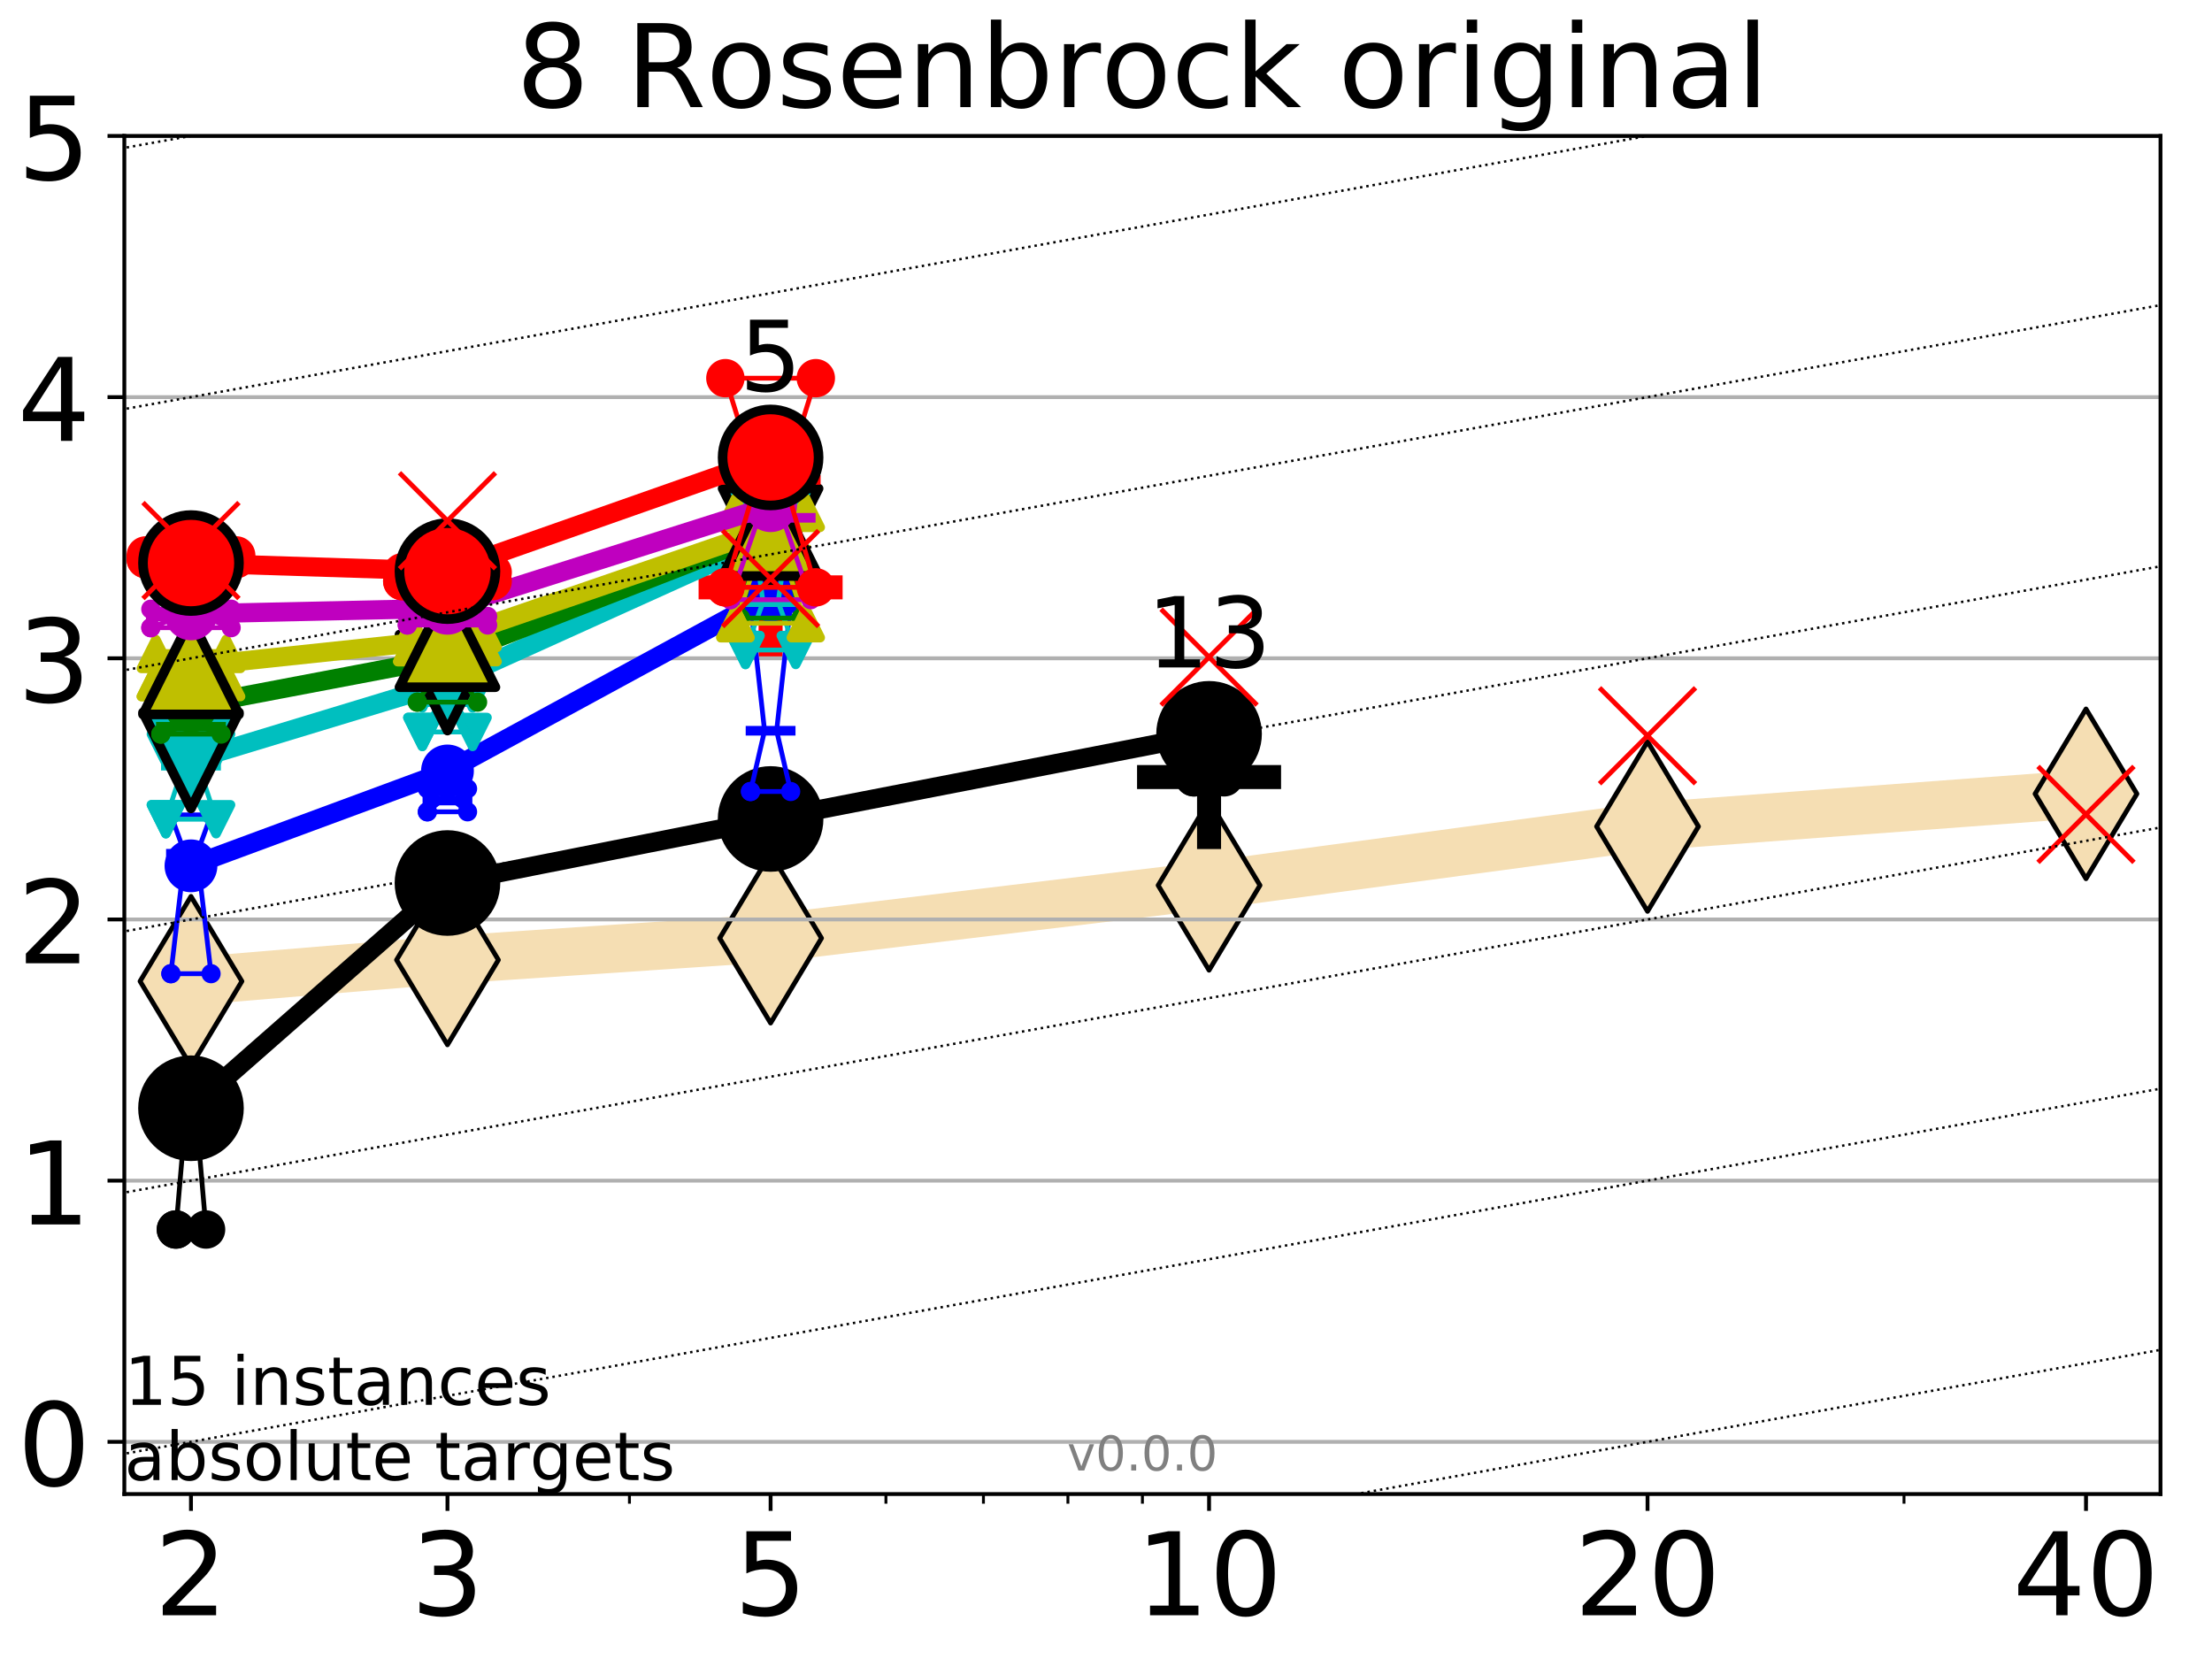 <?xml version="1.0" encoding="utf-8" standalone="no"?>
<!DOCTYPE svg PUBLIC "-//W3C//DTD SVG 1.1//EN"
  "http://www.w3.org/Graphics/SVG/1.1/DTD/svg11.dtd">
<!-- Created with matplotlib (http://matplotlib.org/) -->
<svg height="345.6pt" version="1.1" viewBox="0 0 460.8 345.6" width="460.8pt" xmlns="http://www.w3.org/2000/svg" xmlns:xlink="http://www.w3.org/1999/xlink">
 <defs>
  <style type="text/css">
*{stroke-linecap:butt;stroke-linejoin:round;}
  </style>
 </defs>
 <g id="figure_1">
  <g id="patch_1">
   <path d="M 0 345.6 
L 460.8 345.6 
L 460.8 0 
L 0 0 
z
" style="fill:#ffffff;"/>
  </g>
  <g id="axes_1">
   <g id="patch_2">
    <path d="M 25.9 311.24 
L 450.072 311.24 
L 450.072 28.32 
L 25.9 28.32 
z
" style="fill:#ffffff;"/>
   </g>
   <g id="line2d_1">
    <path clip-path="url(#p2af23337ce)" d="M 39.784 204.414 
L 93.215 199.971 
L 160.53 195.439 
L 251.87 184.434 
L 343.211 172.173 
L 434.551 165.372 
" style="fill:none;stroke:#f5deb3;stroke-linecap:square;stroke-width:10;"/>
    <defs>
     <path d="M -0 17.678 
L 10.607 0 
L 0 -17.678 
L -10.607 -0 
z
" id="mc342fd61a7" style="stroke:#000000;stroke-linejoin:miter;"/>
    </defs>
    <g clip-path="url(#p2af23337ce)">
     <use style="fill:#f5deb3;stroke:#000000;stroke-linejoin:miter;" x="39.784" xlink:href="#mc342fd61a7" y="204.414"/>
     <use style="fill:#f5deb3;stroke:#000000;stroke-linejoin:miter;" x="93.215" xlink:href="#mc342fd61a7" y="199.971"/>
     <use style="fill:#f5deb3;stroke:#000000;stroke-linejoin:miter;" x="160.53" xlink:href="#mc342fd61a7" y="195.439"/>
     <use style="fill:#f5deb3;stroke:#000000;stroke-linejoin:miter;" x="251.87" xlink:href="#mc342fd61a7" y="184.434"/>
     <use style="fill:#f5deb3;stroke:#000000;stroke-linejoin:miter;" x="343.211" xlink:href="#mc342fd61a7" y="172.173"/>
     <use style="fill:#f5deb3;stroke:#000000;stroke-linejoin:miter;" x="434.551" xlink:href="#mc342fd61a7" y="165.372"/>
    </g>
   </g>
   <g id="line2d_2">
    <defs>
     <path d="M -15 0 
L 15 0 
M 0 15 
L 0 -15 
" id="m9c38d4b50a" style="stroke:#000000;stroke-width:5;"/>
    </defs>
    <g clip-path="url(#p2af23337ce)">
     <use style="stroke:#000000;stroke-width:5;" x="251.87" xlink:href="#m9c38d4b50a" y="161.874"/>
    </g>
   </g>
   <g id="line2d_3">
    <defs>
     <path d="M -15 0 
L 15 0 
M 0 15 
L 0 -15 
" id="mc80bde61af" style="stroke:#ff0000;stroke-width:5;"/>
    </defs>
    <g clip-path="url(#p2af23337ce)">
     <use style="fill:#ff0000;stroke:#ff0000;stroke-width:5;" x="160.53" xlink:href="#mc80bde61af" y="122.353"/>
    </g>
   </g>
   <g id="matplotlib.axis_1">
    <g id="xtick_1">
     <g id="line2d_4">
      <defs>
       <path d="M 0 0 
L 0 3.5 
" id="md96a67ff4a" style="stroke:#000000;stroke-width:0.8;"/>
      </defs>
      <g>
       <use style="stroke:#000000;stroke-width:0.8;" x="39.784" xlink:href="#md96a67ff4a" y="311.24"/>
      </g>
     </g>
     <g id="text_1">
      <!-- 2 -->
      <defs>
       <path d="M 19.188 8.297 
L 53.609 8.297 
L 53.609 0 
L 7.328 0 
L 7.328 8.297 
Q 12.938 14.109 22.625 23.891 
Q 32.328 33.688 34.812 36.531 
Q 39.547 41.844 41.422 45.531 
Q 43.312 49.219 43.312 52.781 
Q 43.312 58.594 39.234 62.25 
Q 35.156 65.922 28.609 65.922 
Q 23.969 65.922 18.812 64.312 
Q 13.672 62.703 7.812 59.422 
L 7.812 69.391 
Q 13.766 71.781 18.938 73 
Q 24.125 74.219 28.422 74.219 
Q 39.75 74.219 46.484 68.547 
Q 53.219 62.891 53.219 53.422 
Q 53.219 48.922 51.531 44.891 
Q 49.859 40.875 45.406 35.406 
Q 44.188 33.984 37.641 27.219 
Q 31.109 20.453 19.188 8.297 
z
" id="DejaVuSans-32"/>
      </defs>
      <g transform="translate(32.149 336.476)scale(0.24 -0.24)">
       <use xlink:href="#DejaVuSans-32"/>
      </g>
     </g>
    </g>
    <g id="xtick_2">
     <g id="line2d_5">
      <g>
       <use style="stroke:#000000;stroke-width:0.8;" x="93.215" xlink:href="#md96a67ff4a" y="311.24"/>
      </g>
     </g>
     <g id="text_2">
      <!-- 3 -->
      <defs>
       <path d="M 40.578 39.312 
Q 47.656 37.797 51.625 33 
Q 55.609 28.219 55.609 21.188 
Q 55.609 10.406 48.188 4.484 
Q 40.766 -1.422 27.094 -1.422 
Q 22.516 -1.422 17.656 -0.516 
Q 12.797 0.391 7.625 2.203 
L 7.625 11.719 
Q 11.719 9.328 16.594 8.109 
Q 21.484 6.891 26.812 6.891 
Q 36.078 6.891 40.938 10.547 
Q 45.797 14.203 45.797 21.188 
Q 45.797 27.641 41.281 31.266 
Q 36.766 34.906 28.719 34.906 
L 20.219 34.906 
L 20.219 43.016 
L 29.109 43.016 
Q 36.375 43.016 40.234 45.922 
Q 44.094 48.828 44.094 54.297 
Q 44.094 59.906 40.109 62.906 
Q 36.141 65.922 28.719 65.922 
Q 24.656 65.922 20.016 65.031 
Q 15.375 64.156 9.812 62.312 
L 9.812 71.094 
Q 15.438 72.656 20.344 73.438 
Q 25.25 74.219 29.594 74.219 
Q 40.828 74.219 47.359 69.109 
Q 53.906 64.016 53.906 55.328 
Q 53.906 49.266 50.438 45.094 
Q 46.969 40.922 40.578 39.312 
z
" id="DejaVuSans-33"/>
      </defs>
      <g transform="translate(85.58 336.476)scale(0.24 -0.24)">
       <use xlink:href="#DejaVuSans-33"/>
      </g>
     </g>
    </g>
    <g id="xtick_3">
     <g id="line2d_6">
      <g>
       <use style="stroke:#000000;stroke-width:0.8;" x="160.53" xlink:href="#md96a67ff4a" y="311.24"/>
      </g>
     </g>
     <g id="text_3">
      <!-- 5 -->
      <defs>
       <path d="M 10.797 72.906 
L 49.516 72.906 
L 49.516 64.594 
L 19.828 64.594 
L 19.828 46.734 
Q 21.969 47.469 24.109 47.828 
Q 26.266 48.188 28.422 48.188 
Q 40.625 48.188 47.75 41.5 
Q 54.891 34.812 54.891 23.391 
Q 54.891 11.625 47.562 5.094 
Q 40.234 -1.422 26.906 -1.422 
Q 22.312 -1.422 17.547 -0.641 
Q 12.797 0.141 7.719 1.703 
L 7.719 11.625 
Q 12.109 9.234 16.797 8.062 
Q 21.484 6.891 26.703 6.891 
Q 35.156 6.891 40.078 11.328 
Q 45.016 15.766 45.016 23.391 
Q 45.016 31 40.078 35.438 
Q 35.156 39.891 26.703 39.891 
Q 22.75 39.891 18.812 39.016 
Q 14.891 38.141 10.797 36.281 
z
" id="DejaVuSans-35"/>
      </defs>
      <g transform="translate(152.895 336.476)scale(0.24 -0.24)">
       <use xlink:href="#DejaVuSans-35"/>
      </g>
     </g>
    </g>
    <g id="xtick_4">
     <g id="line2d_7">
      <g>
       <use style="stroke:#000000;stroke-width:0.8;" x="251.87" xlink:href="#md96a67ff4a" y="311.24"/>
      </g>
     </g>
     <g id="text_4">
      <!-- 10 -->
      <defs>
       <path d="M 12.406 8.297 
L 28.516 8.297 
L 28.516 63.922 
L 10.984 60.406 
L 10.984 69.391 
L 28.422 72.906 
L 38.281 72.906 
L 38.281 8.297 
L 54.391 8.297 
L 54.391 0 
L 12.406 0 
z
" id="DejaVuSans-31"/>
       <path d="M 31.781 66.406 
Q 24.172 66.406 20.328 58.906 
Q 16.5 51.422 16.5 36.375 
Q 16.5 21.391 20.328 13.891 
Q 24.172 6.391 31.781 6.391 
Q 39.453 6.391 43.281 13.891 
Q 47.125 21.391 47.125 36.375 
Q 47.125 51.422 43.281 58.906 
Q 39.453 66.406 31.781 66.406 
z
M 31.781 74.219 
Q 44.047 74.219 50.516 64.516 
Q 56.984 54.828 56.984 36.375 
Q 56.984 17.969 50.516 8.266 
Q 44.047 -1.422 31.781 -1.422 
Q 19.531 -1.422 13.062 8.266 
Q 6.594 17.969 6.594 36.375 
Q 6.594 54.828 13.062 64.516 
Q 19.531 74.219 31.781 74.219 
z
" id="DejaVuSans-30"/>
      </defs>
      <g transform="translate(236.6 336.476)scale(0.24 -0.24)">
       <use xlink:href="#DejaVuSans-31"/>
       <use x="63.623" xlink:href="#DejaVuSans-30"/>
      </g>
     </g>
    </g>
    <g id="xtick_5">
     <g id="line2d_8">
      <g>
       <use style="stroke:#000000;stroke-width:0.8;" x="343.211" xlink:href="#md96a67ff4a" y="311.24"/>
      </g>
     </g>
     <g id="text_5">
      <!-- 20 -->
      <g transform="translate(327.941 336.476)scale(0.24 -0.24)">
       <use xlink:href="#DejaVuSans-32"/>
       <use x="63.623" xlink:href="#DejaVuSans-30"/>
      </g>
     </g>
    </g>
    <g id="xtick_6">
     <g id="line2d_9">
      <g>
       <use style="stroke:#000000;stroke-width:0.8;" x="434.551" xlink:href="#md96a67ff4a" y="311.24"/>
      </g>
     </g>
     <g id="text_6">
      <!-- 40 -->
      <defs>
       <path d="M 37.797 64.312 
L 12.891 25.391 
L 37.797 25.391 
z
M 35.203 72.906 
L 47.609 72.906 
L 47.609 25.391 
L 58.016 25.391 
L 58.016 17.188 
L 47.609 17.188 
L 47.609 0 
L 37.797 0 
L 37.797 17.188 
L 4.891 17.188 
L 4.891 26.703 
z
" id="DejaVuSans-34"/>
      </defs>
      <g transform="translate(419.281 336.476)scale(0.24 -0.24)">
       <use xlink:href="#DejaVuSans-34"/>
       <use x="63.623" xlink:href="#DejaVuSans-30"/>
      </g>
     </g>
    </g>
    <g id="xtick_7">
     <g id="line2d_10">
      <defs>
       <path d="M 0 0 
L 0 2 
" id="m17df9fc918" style="stroke:#000000;stroke-width:0.6;"/>
      </defs>
      <g>
       <use style="stroke:#000000;stroke-width:0.6;" x="39.784" xlink:href="#m17df9fc918" y="311.24"/>
      </g>
     </g>
    </g>
    <g id="xtick_8">
     <g id="line2d_11">
      <g>
       <use style="stroke:#000000;stroke-width:0.6;" x="93.215" xlink:href="#m17df9fc918" y="311.24"/>
      </g>
     </g>
    </g>
    <g id="xtick_9">
     <g id="line2d_12">
      <g>
       <use style="stroke:#000000;stroke-width:0.6;" x="131.125" xlink:href="#m17df9fc918" y="311.24"/>
      </g>
     </g>
    </g>
    <g id="xtick_10">
     <g id="line2d_13">
      <g>
       <use style="stroke:#000000;stroke-width:0.6;" x="160.53" xlink:href="#m17df9fc918" y="311.24"/>
      </g>
     </g>
    </g>
    <g id="xtick_11">
     <g id="line2d_14">
      <g>
       <use style="stroke:#000000;stroke-width:0.6;" x="184.555" xlink:href="#m17df9fc918" y="311.24"/>
      </g>
     </g>
    </g>
    <g id="xtick_12">
     <g id="line2d_15">
      <g>
       <use style="stroke:#000000;stroke-width:0.6;" x="204.869" xlink:href="#m17df9fc918" y="311.24"/>
      </g>
     </g>
    </g>
    <g id="xtick_13">
     <g id="line2d_16">
      <g>
       <use style="stroke:#000000;stroke-width:0.6;" x="222.465" xlink:href="#m17df9fc918" y="311.24"/>
      </g>
     </g>
    </g>
    <g id="xtick_14">
     <g id="line2d_17">
      <g>
       <use style="stroke:#000000;stroke-width:0.6;" x="237.986" xlink:href="#m17df9fc918" y="311.24"/>
      </g>
     </g>
    </g>
    <g id="xtick_15">
     <g id="line2d_18">
      <g>
       <use style="stroke:#000000;stroke-width:0.6;" x="343.211" xlink:href="#m17df9fc918" y="311.24"/>
      </g>
     </g>
    </g>
    <g id="xtick_16">
     <g id="line2d_19">
      <g>
       <use style="stroke:#000000;stroke-width:0.6;" x="396.641" xlink:href="#m17df9fc918" y="311.24"/>
      </g>
     </g>
    </g>
    <g id="xtick_17">
     <g id="line2d_20">
      <g>
       <use style="stroke:#000000;stroke-width:0.6;" x="434.551" xlink:href="#m17df9fc918" y="311.24"/>
      </g>
     </g>
    </g>
   </g>
   <g id="matplotlib.axis_2">
    <g id="ytick_1">
     <g id="line2d_21">
      <path clip-path="url(#p2af23337ce)" d="M 25.9 300.358 
L 450.072 300.358 
" style="fill:none;stroke:#b0b0b0;stroke-linecap:square;stroke-width:0.8;"/>
     </g>
     <g id="line2d_22">
      <defs>
       <path d="M 0 0 
L -3.5 0 
" id="md4c346e08b" style="stroke:#000000;stroke-width:0.8;"/>
      </defs>
      <g>
       <use style="stroke:#000000;stroke-width:0.8;" x="25.9" xlink:href="#md4c346e08b" y="300.358"/>
      </g>
     </g>
     <g id="text_7">
      <!-- 0 -->
      <g transform="translate(3.63 309.477)scale(0.24 -0.24)">
       <use xlink:href="#DejaVuSans-30"/>
      </g>
     </g>
    </g>
    <g id="ytick_2">
     <g id="line2d_23">
      <path clip-path="url(#p2af23337ce)" d="M 25.9 245.951 
L 450.072 245.951 
" style="fill:none;stroke:#b0b0b0;stroke-linecap:square;stroke-width:0.8;"/>
     </g>
     <g id="line2d_24">
      <g>
       <use style="stroke:#000000;stroke-width:0.8;" x="25.9" xlink:href="#md4c346e08b" y="245.951"/>
      </g>
     </g>
     <g id="text_8">
      <!-- 1 -->
      <g transform="translate(3.63 255.069)scale(0.24 -0.24)">
       <use xlink:href="#DejaVuSans-31"/>
      </g>
     </g>
    </g>
    <g id="ytick_3">
     <g id="line2d_25">
      <path clip-path="url(#p2af23337ce)" d="M 25.9 191.543 
L 450.072 191.543 
" style="fill:none;stroke:#b0b0b0;stroke-linecap:square;stroke-width:0.8;"/>
     </g>
     <g id="line2d_26">
      <g>
       <use style="stroke:#000000;stroke-width:0.8;" x="25.9" xlink:href="#md4c346e08b" y="191.543"/>
      </g>
     </g>
     <g id="text_9">
      <!-- 2 -->
      <g transform="translate(3.63 200.661)scale(0.24 -0.24)">
       <use xlink:href="#DejaVuSans-32"/>
      </g>
     </g>
    </g>
    <g id="ytick_4">
     <g id="line2d_27">
      <path clip-path="url(#p2af23337ce)" d="M 25.9 137.135 
L 450.072 137.135 
" style="fill:none;stroke:#b0b0b0;stroke-linecap:square;stroke-width:0.8;"/>
     </g>
     <g id="line2d_28">
      <g>
       <use style="stroke:#000000;stroke-width:0.8;" x="25.9" xlink:href="#md4c346e08b" y="137.135"/>
      </g>
     </g>
     <g id="text_10">
      <!-- 3 -->
      <g transform="translate(3.63 146.254)scale(0.24 -0.24)">
       <use xlink:href="#DejaVuSans-33"/>
      </g>
     </g>
    </g>
    <g id="ytick_5">
     <g id="line2d_29">
      <path clip-path="url(#p2af23337ce)" d="M 25.9 82.728 
L 450.072 82.728 
" style="fill:none;stroke:#b0b0b0;stroke-linecap:square;stroke-width:0.8;"/>
     </g>
     <g id="line2d_30">
      <g>
       <use style="stroke:#000000;stroke-width:0.8;" x="25.9" xlink:href="#md4c346e08b" y="82.728"/>
      </g>
     </g>
     <g id="text_11">
      <!-- 4 -->
      <g transform="translate(3.63 91.846)scale(0.24 -0.24)">
       <use xlink:href="#DejaVuSans-34"/>
      </g>
     </g>
    </g>
    <g id="ytick_6">
     <g id="line2d_31">
      <path clip-path="url(#p2af23337ce)" d="M 25.9 28.32 
L 450.072 28.32 
" style="fill:none;stroke:#b0b0b0;stroke-linecap:square;stroke-width:0.8;"/>
     </g>
     <g id="line2d_32">
      <g>
       <use style="stroke:#000000;stroke-width:0.8;" x="25.9" xlink:href="#md4c346e08b" y="28.32"/>
      </g>
     </g>
     <g id="text_12">
      <!-- 5 -->
      <g transform="translate(3.63 37.438)scale(0.24 -0.24)">
       <use xlink:href="#DejaVuSans-35"/>
      </g>
     </g>
    </g>
   </g>
   <g id="line2d_33">
    <path clip-path="url(#p2af23337ce)" d="M 36.644 256.13 
L 38.842 230.476 
L 36.644 226.789 
L 42.924 226.789 
L 40.726 230.476 
L 42.924 256.13 
L 36.644 256.13 
" style="fill:none;stroke:#000000;stroke-linecap:square;"/>
   </g>
   <g id="line2d_34">
    <path clip-path="url(#p2af23337ce)" d="M 36.644 256.13 
L 42.924 256.13 
L 42.924 226.789 
L 36.644 226.789 
L 36.644 256.13 
" style="fill:none;"/>
    <defs>
     <path d="M 0 3 
C 0.796 3 1.559 2.684 2.121 2.121 
C 2.684 1.559 3 0.796 3 0 
C 3 -0.796 2.684 -1.559 2.121 -2.121 
C 1.559 -2.684 0.796 -3 0 -3 
C -0.796 -3 -1.559 -2.684 -2.121 -2.121 
C -2.684 -1.559 -3 -0.796 -3 0 
C -3 0.796 -2.684 1.559 -2.121 2.121 
C -1.559 2.684 -0.796 3 0 3 
z
" id="m215441cf85" style="stroke:#000000;stroke-width:2;"/>
    </defs>
    <g clip-path="url(#p2af23337ce)">
     <use style="stroke:#000000;stroke-width:2;" x="36.644" xlink:href="#m215441cf85" y="256.13"/>
     <use style="stroke:#000000;stroke-width:2;" x="42.924" xlink:href="#m215441cf85" y="256.13"/>
     <use style="stroke:#000000;stroke-width:2;" x="42.924" xlink:href="#m215441cf85" y="226.789"/>
     <use style="stroke:#000000;stroke-width:2;" x="36.644" xlink:href="#m215441cf85" y="226.789"/>
     <use style="stroke:#000000;stroke-width:2;" x="36.644" xlink:href="#m215441cf85" y="256.13"/>
    </g>
   </g>
   <g id="line2d_35">
    <path clip-path="url(#p2af23337ce)" d="M 36.644 230.476 
L 42.924 230.476 
" style="fill:none;stroke:#000000;stroke-linecap:square;stroke-width:2;"/>
   </g>
   <g id="line2d_36">
    <path clip-path="url(#p2af23337ce)" d="M 90.075 189.798 
L 92.273 186.46 
L 90.075 177.874 
L 96.355 177.874 
L 94.157 186.46 
L 96.355 189.798 
L 90.075 189.798 
" style="fill:none;stroke:#000000;stroke-linecap:square;"/>
   </g>
   <g id="line2d_37">
    <path clip-path="url(#p2af23337ce)" d="M 90.075 189.798 
L 96.355 189.798 
L 96.355 177.874 
L 90.075 177.874 
L 90.075 189.798 
" style="fill:none;"/>
    <g clip-path="url(#p2af23337ce)">
     <use style="stroke:#000000;stroke-width:2;" x="90.075" xlink:href="#m215441cf85" y="189.798"/>
     <use style="stroke:#000000;stroke-width:2;" x="96.355" xlink:href="#m215441cf85" y="189.798"/>
     <use style="stroke:#000000;stroke-width:2;" x="96.355" xlink:href="#m215441cf85" y="177.874"/>
     <use style="stroke:#000000;stroke-width:2;" x="90.075" xlink:href="#m215441cf85" y="177.874"/>
     <use style="stroke:#000000;stroke-width:2;" x="90.075" xlink:href="#m215441cf85" y="189.798"/>
    </g>
   </g>
   <g id="line2d_38">
    <path clip-path="url(#p2af23337ce)" d="M 90.075 186.46 
L 96.355 186.46 
" style="fill:none;stroke:#000000;stroke-linecap:square;stroke-width:2;"/>
   </g>
   <g id="line2d_39">
    <path clip-path="url(#p2af23337ce)" d="M 157.39 171.597 
L 159.588 169.157 
L 157.39 166.061 
L 163.669 166.061 
L 161.472 169.157 
L 163.669 171.597 
L 157.39 171.597 
" style="fill:none;stroke:#000000;stroke-linecap:square;"/>
   </g>
   <g id="line2d_40">
    <path clip-path="url(#p2af23337ce)" d="M 157.39 171.597 
L 163.669 171.597 
L 163.669 166.061 
L 157.39 166.061 
L 157.39 171.597 
" style="fill:none;"/>
    <g clip-path="url(#p2af23337ce)">
     <use style="stroke:#000000;stroke-width:2;" x="157.39" xlink:href="#m215441cf85" y="171.597"/>
     <use style="stroke:#000000;stroke-width:2;" x="163.669" xlink:href="#m215441cf85" y="171.597"/>
     <use style="stroke:#000000;stroke-width:2;" x="163.669" xlink:href="#m215441cf85" y="166.061"/>
     <use style="stroke:#000000;stroke-width:2;" x="157.39" xlink:href="#m215441cf85" y="166.061"/>
     <use style="stroke:#000000;stroke-width:2;" x="157.39" xlink:href="#m215441cf85" y="171.597"/>
    </g>
   </g>
   <g id="line2d_41">
    <path clip-path="url(#p2af23337ce)" d="M 157.39 169.157 
L 163.669 169.157 
" style="fill:none;stroke:#000000;stroke-linecap:square;stroke-width:2;"/>
   </g>
   <g id="line2d_42">
    <path clip-path="url(#p2af23337ce)" d="M 248.73 161.928 
L 250.928 159.567 
L 248.73 157.298 
L 255.01 157.298 
L 252.812 159.567 
L 255.01 161.928 
L 248.73 161.928 
" style="fill:none;stroke:#000000;stroke-linecap:square;"/>
   </g>
   <g id="line2d_43">
    <path clip-path="url(#p2af23337ce)" d="M 248.73 161.928 
L 255.01 161.928 
L 255.01 157.298 
L 248.73 157.298 
L 248.73 161.928 
" style="fill:none;"/>
    <g clip-path="url(#p2af23337ce)">
     <use style="stroke:#000000;stroke-width:2;" x="248.73" xlink:href="#m215441cf85" y="161.928"/>
     <use style="stroke:#000000;stroke-width:2;" x="255.01" xlink:href="#m215441cf85" y="161.928"/>
     <use style="stroke:#000000;stroke-width:2;" x="255.01" xlink:href="#m215441cf85" y="157.298"/>
     <use style="stroke:#000000;stroke-width:2;" x="248.73" xlink:href="#m215441cf85" y="157.298"/>
     <use style="stroke:#000000;stroke-width:2;" x="248.73" xlink:href="#m215441cf85" y="161.928"/>
    </g>
   </g>
   <g id="line2d_44">
    <path clip-path="url(#p2af23337ce)" d="M 248.73 159.567 
L 255.01 159.567 
" style="fill:none;stroke:#000000;stroke-linecap:square;stroke-width:2;"/>
   </g>
   <g id="line2d_45">
    <path clip-path="url(#p2af23337ce)" d="M 39.784 230.867 
L 93.215 183.948 
" style="fill:none;stroke:#000000;stroke-linecap:square;stroke-width:4;"/>
   </g>
   <g id="line2d_46">
    <path clip-path="url(#p2af23337ce)" d="M 93.215 183.948 
L 160.53 170.605 
" style="fill:none;stroke:#000000;stroke-linecap:square;stroke-width:4;"/>
   </g>
   <g id="line2d_47">
    <path clip-path="url(#p2af23337ce)" d="M 160.53 170.605 
L 251.87 152.868 
" style="fill:none;stroke:#000000;stroke-linecap:square;stroke-width:4;"/>
   </g>
   <g id="line2d_48">
    <path clip-path="url(#p2af23337ce)" d="M 39.784 230.867 
L 93.215 183.948 
L 160.53 170.605 
L 251.87 152.868 
" style="fill:none;"/>
    <defs>
     <path d="M 0 10 
C 2.652 10 5.196 8.946 7.071 7.071 
C 8.946 5.196 10 2.652 10 0 
C 10 -2.652 8.946 -5.196 7.071 -7.071 
C 5.196 -8.946 2.652 -10 0 -10 
C -2.652 -10 -5.196 -8.946 -7.071 -7.071 
C -8.946 -5.196 -10 -2.652 -10 0 
C -10 2.652 -8.946 5.196 -7.071 7.071 
C -5.196 8.946 -2.652 10 0 10 
z
" id="m77cee97657" style="stroke:#000000;stroke-width:2;"/>
    </defs>
    <g clip-path="url(#p2af23337ce)">
     <use style="stroke:#000000;stroke-width:2;" x="39.784" xlink:href="#m77cee97657" y="230.867"/>
     <use style="stroke:#000000;stroke-width:2;" x="93.215" xlink:href="#m77cee97657" y="183.948"/>
     <use style="stroke:#000000;stroke-width:2;" x="160.53" xlink:href="#m77cee97657" y="170.605"/>
     <use style="stroke:#000000;stroke-width:2;" x="251.87" xlink:href="#m77cee97657" y="152.868"/>
    </g>
   </g>
   <g id="line2d_49">
    <path clip-path="url(#p2af23337ce)" d="M 35.597 202.839 
L 38.528 177.852 
L 35.597 169.751 
L 43.971 169.751 
L 41.04 177.852 
L 43.971 202.839 
L 35.597 202.839 
" style="fill:none;stroke:#0000ff;stroke-linecap:square;"/>
   </g>
   <g id="line2d_50">
    <path clip-path="url(#p2af23337ce)" d="M 35.597 202.839 
L 43.971 202.839 
L 43.971 169.751 
L 35.597 169.751 
L 35.597 202.839 
" style="fill:none;"/>
    <defs>
     <path d="M 0 1.5 
C 0.398 1.5 0.779 1.342 1.061 1.061 
C 1.342 0.779 1.5 0.398 1.5 0 
C 1.5 -0.398 1.342 -0.779 1.061 -1.061 
C 0.779 -1.342 0.398 -1.5 0 -1.5 
C -0.398 -1.5 -0.779 -1.342 -1.061 -1.061 
C -1.342 -0.779 -1.5 -0.398 -1.5 0 
C -1.5 0.398 -1.342 0.779 -1.061 1.061 
C -0.779 1.342 -0.398 1.5 0 1.5 
z
" id="m30ac11427e" style="stroke:#0000ff;"/>
    </defs>
    <g clip-path="url(#p2af23337ce)">
     <use style="fill:#0000ff;stroke:#0000ff;" x="35.597" xlink:href="#m30ac11427e" y="202.839"/>
     <use style="fill:#0000ff;stroke:#0000ff;" x="43.971" xlink:href="#m30ac11427e" y="202.839"/>
     <use style="fill:#0000ff;stroke:#0000ff;" x="43.971" xlink:href="#m30ac11427e" y="169.751"/>
     <use style="fill:#0000ff;stroke:#0000ff;" x="35.597" xlink:href="#m30ac11427e" y="169.751"/>
     <use style="fill:#0000ff;stroke:#0000ff;" x="35.597" xlink:href="#m30ac11427e" y="202.839"/>
    </g>
   </g>
   <g id="line2d_51">
    <path clip-path="url(#p2af23337ce)" d="M 35.597 177.852 
L 43.971 177.852 
" style="fill:none;stroke:#0000ff;stroke-linecap:square;stroke-width:2;"/>
   </g>
   <g id="line2d_52">
    <path clip-path="url(#p2af23337ce)" d="M 89.028 169.117 
L 91.959 166.768 
L 89.028 164.306 
L 97.401 164.306 
L 94.471 166.768 
L 97.401 169.117 
L 89.028 169.117 
" style="fill:none;stroke:#0000ff;stroke-linecap:square;"/>
   </g>
   <g id="line2d_53">
    <path clip-path="url(#p2af23337ce)" d="M 89.028 169.117 
L 97.401 169.117 
L 97.401 164.306 
L 89.028 164.306 
L 89.028 169.117 
" style="fill:none;"/>
    <g clip-path="url(#p2af23337ce)">
     <use style="fill:#0000ff;stroke:#0000ff;" x="89.028" xlink:href="#m30ac11427e" y="169.117"/>
     <use style="fill:#0000ff;stroke:#0000ff;" x="97.401" xlink:href="#m30ac11427e" y="169.117"/>
     <use style="fill:#0000ff;stroke:#0000ff;" x="97.401" xlink:href="#m30ac11427e" y="164.306"/>
     <use style="fill:#0000ff;stroke:#0000ff;" x="89.028" xlink:href="#m30ac11427e" y="164.306"/>
     <use style="fill:#0000ff;stroke:#0000ff;" x="89.028" xlink:href="#m30ac11427e" y="169.117"/>
    </g>
   </g>
   <g id="line2d_54">
    <path clip-path="url(#p2af23337ce)" d="M 89.028 166.768 
L 97.401 166.768 
" style="fill:none;stroke:#0000ff;stroke-linecap:square;stroke-width:2;"/>
   </g>
   <g id="line2d_55">
    <path clip-path="url(#p2af23337ce)" d="M 156.343 164.886 
L 159.274 152.231 
L 156.343 125.719 
L 164.716 125.719 
L 161.786 152.231 
L 164.716 164.886 
L 156.343 164.886 
" style="fill:none;stroke:#0000ff;stroke-linecap:square;"/>
   </g>
   <g id="line2d_56">
    <path clip-path="url(#p2af23337ce)" d="M 156.343 164.886 
L 164.716 164.886 
L 164.716 125.719 
L 156.343 125.719 
L 156.343 164.886 
" style="fill:none;"/>
    <g clip-path="url(#p2af23337ce)">
     <use style="fill:#0000ff;stroke:#0000ff;" x="156.343" xlink:href="#m30ac11427e" y="164.886"/>
     <use style="fill:#0000ff;stroke:#0000ff;" x="164.716" xlink:href="#m30ac11427e" y="164.886"/>
     <use style="fill:#0000ff;stroke:#0000ff;" x="164.716" xlink:href="#m30ac11427e" y="125.719"/>
     <use style="fill:#0000ff;stroke:#0000ff;" x="156.343" xlink:href="#m30ac11427e" y="125.719"/>
     <use style="fill:#0000ff;stroke:#0000ff;" x="156.343" xlink:href="#m30ac11427e" y="164.886"/>
    </g>
   </g>
   <g id="line2d_57">
    <path clip-path="url(#p2af23337ce)" d="M 156.343 152.231 
L 164.716 152.231 
" style="fill:none;stroke:#0000ff;stroke-linecap:square;stroke-width:2;"/>
   </g>
   <g id="line2d_58">
    <path clip-path="url(#p2af23337ce)" d="M 39.784 180.369 
L 93.215 160.604 
" style="fill:none;stroke:#0000ff;stroke-linecap:square;stroke-width:4;"/>
   </g>
   <g id="line2d_59">
    <path clip-path="url(#p2af23337ce)" d="M 93.215 160.604 
L 160.53 123.999 
" style="fill:none;stroke:#0000ff;stroke-linecap:square;stroke-width:4;"/>
   </g>
   <g id="line2d_60">
    <path clip-path="url(#p2af23337ce)" d="M 39.784 180.369 
L 93.215 160.604 
L 160.53 123.999 
" style="fill:none;"/>
    <defs>
     <path d="M 0 5 
C 1.326 5 2.598 4.473 3.536 3.536 
C 4.473 2.598 5 1.326 5 0 
C 5 -1.326 4.473 -2.598 3.536 -3.536 
C 2.598 -4.473 1.326 -5 0 -5 
C -1.326 -5 -2.598 -4.473 -3.536 -3.536 
C -4.473 -2.598 -5 -1.326 -5 0 
C -5 1.326 -4.473 2.598 -3.536 3.536 
C -2.598 4.473 -1.326 5 0 5 
z
" id="m98b0824673" style="stroke:#0000ff;"/>
    </defs>
    <g clip-path="url(#p2af23337ce)">
     <use style="fill:#0000ff;stroke:#0000ff;" x="39.784" xlink:href="#m98b0824673" y="180.369"/>
     <use style="fill:#0000ff;stroke:#0000ff;" x="93.215" xlink:href="#m98b0824673" y="160.604"/>
     <use style="fill:#0000ff;stroke:#0000ff;" x="160.53" xlink:href="#m98b0824673" y="123.999"/>
    </g>
   </g>
   <g id="line2d_61">
    <path clip-path="url(#p2af23337ce)" d="M 34.551 170.661 
L 38.214 159.506 
L 34.551 155.925 
L 45.017 155.925 
L 41.354 159.506 
L 45.017 170.661 
L 34.551 170.661 
" style="fill:none;stroke:#00bfbf;stroke-linecap:square;"/>
   </g>
   <g id="line2d_62">
    <path clip-path="url(#p2af23337ce)" d="M 34.551 170.661 
L 45.017 170.661 
L 45.017 155.925 
L 34.551 155.925 
L 34.551 170.661 
" style="fill:none;"/>
    <defs>
     <path d="M -0 3 
L 3 -3 
L -3 -3 
z
" id="mad4534bc49" style="stroke:#00bfbf;stroke-linejoin:miter;stroke-width:2;"/>
    </defs>
    <g clip-path="url(#p2af23337ce)">
     <use style="fill:#00bfbf;stroke:#00bfbf;stroke-linejoin:miter;stroke-width:2;" x="34.551" xlink:href="#mad4534bc49" y="170.661"/>
     <use style="fill:#00bfbf;stroke:#00bfbf;stroke-linejoin:miter;stroke-width:2;" x="45.017" xlink:href="#mad4534bc49" y="170.661"/>
     <use style="fill:#00bfbf;stroke:#00bfbf;stroke-linejoin:miter;stroke-width:2;" x="45.017" xlink:href="#mad4534bc49" y="155.925"/>
     <use style="fill:#00bfbf;stroke:#00bfbf;stroke-linejoin:miter;stroke-width:2;" x="34.551" xlink:href="#mad4534bc49" y="155.925"/>
     <use style="fill:#00bfbf;stroke:#00bfbf;stroke-linejoin:miter;stroke-width:2;" x="34.551" xlink:href="#mad4534bc49" y="170.661"/>
    </g>
   </g>
   <g id="line2d_63">
    <path clip-path="url(#p2af23337ce)" d="M 34.551 159.506 
L 45.017 159.506 
" style="fill:none;stroke:#00bfbf;stroke-linecap:square;stroke-width:2;"/>
   </g>
   <g id="line2d_64">
    <path clip-path="url(#p2af23337ce)" d="M 87.982 152.481 
L 91.645 146.271 
L 87.982 144.453 
L 98.448 144.453 
L 94.785 146.271 
L 98.448 152.481 
L 87.982 152.481 
" style="fill:none;stroke:#00bfbf;stroke-linecap:square;"/>
   </g>
   <g id="line2d_65">
    <path clip-path="url(#p2af23337ce)" d="M 87.982 152.481 
L 98.448 152.481 
L 98.448 144.453 
L 87.982 144.453 
L 87.982 152.481 
" style="fill:none;"/>
    <g clip-path="url(#p2af23337ce)">
     <use style="fill:#00bfbf;stroke:#00bfbf;stroke-linejoin:miter;stroke-width:2;" x="87.982" xlink:href="#mad4534bc49" y="152.481"/>
     <use style="fill:#00bfbf;stroke:#00bfbf;stroke-linejoin:miter;stroke-width:2;" x="98.448" xlink:href="#mad4534bc49" y="152.481"/>
     <use style="fill:#00bfbf;stroke:#00bfbf;stroke-linejoin:miter;stroke-width:2;" x="98.448" xlink:href="#mad4534bc49" y="144.453"/>
     <use style="fill:#00bfbf;stroke:#00bfbf;stroke-linejoin:miter;stroke-width:2;" x="87.982" xlink:href="#mad4534bc49" y="144.453"/>
     <use style="fill:#00bfbf;stroke:#00bfbf;stroke-linejoin:miter;stroke-width:2;" x="87.982" xlink:href="#mad4534bc49" y="152.481"/>
    </g>
   </g>
   <g id="line2d_66">
    <path clip-path="url(#p2af23337ce)" d="M 87.982 146.271 
L 98.448 146.271 
" style="fill:none;stroke:#00bfbf;stroke-linecap:square;stroke-width:2;"/>
   </g>
   <g id="line2d_67">
    <path clip-path="url(#p2af23337ce)" d="M 155.296 135.405 
L 158.96 125.44 
L 155.296 99.481 
L 165.763 99.481 
L 162.1 125.44 
L 165.763 135.405 
L 155.296 135.405 
" style="fill:none;stroke:#00bfbf;stroke-linecap:square;"/>
   </g>
   <g id="line2d_68">
    <path clip-path="url(#p2af23337ce)" d="M 155.296 135.405 
L 165.763 135.405 
L 165.763 99.481 
L 155.296 99.481 
L 155.296 135.405 
" style="fill:none;"/>
    <g clip-path="url(#p2af23337ce)">
     <use style="fill:#00bfbf;stroke:#00bfbf;stroke-linejoin:miter;stroke-width:2;" x="155.296" xlink:href="#mad4534bc49" y="135.405"/>
     <use style="fill:#00bfbf;stroke:#00bfbf;stroke-linejoin:miter;stroke-width:2;" x="165.763" xlink:href="#mad4534bc49" y="135.405"/>
     <use style="fill:#00bfbf;stroke:#00bfbf;stroke-linejoin:miter;stroke-width:2;" x="165.763" xlink:href="#mad4534bc49" y="99.481"/>
     <use style="fill:#00bfbf;stroke:#00bfbf;stroke-linejoin:miter;stroke-width:2;" x="155.296" xlink:href="#mad4534bc49" y="99.481"/>
     <use style="fill:#00bfbf;stroke:#00bfbf;stroke-linejoin:miter;stroke-width:2;" x="155.296" xlink:href="#mad4534bc49" y="135.405"/>
    </g>
   </g>
   <g id="line2d_69">
    <path clip-path="url(#p2af23337ce)" d="M 155.296 125.44 
L 165.763 125.44 
" style="fill:none;stroke:#00bfbf;stroke-linecap:square;stroke-width:2;"/>
   </g>
   <g id="line2d_70">
    <path clip-path="url(#p2af23337ce)" d="M 39.784 158.411 
L 93.215 142.194 
" style="fill:none;stroke:#00bfbf;stroke-linecap:square;stroke-width:4;"/>
   </g>
   <g id="line2d_71">
    <path clip-path="url(#p2af23337ce)" d="M 93.215 142.194 
L 160.53 111.764 
" style="fill:none;stroke:#00bfbf;stroke-linecap:square;stroke-width:4;"/>
   </g>
   <g id="line2d_72">
    <path clip-path="url(#p2af23337ce)" d="M 39.784 158.411 
L 93.215 142.194 
L 160.53 111.764 
" style="fill:none;"/>
    <defs>
     <path d="M -0 10 
L 10 -10 
L -10 -10 
z
" id="ma7d05f8a5c" style="stroke:#000000;stroke-linejoin:miter;stroke-width:2;"/>
    </defs>
    <g clip-path="url(#p2af23337ce)">
     <use style="fill:#00bfbf;stroke:#000000;stroke-linejoin:miter;stroke-width:2;" x="39.784" xlink:href="#ma7d05f8a5c" y="158.411"/>
     <use style="fill:#00bfbf;stroke:#000000;stroke-linejoin:miter;stroke-width:2;" x="93.215" xlink:href="#ma7d05f8a5c" y="142.194"/>
     <use style="fill:#00bfbf;stroke:#000000;stroke-linejoin:miter;stroke-width:2;" x="160.53" xlink:href="#ma7d05f8a5c" y="111.764"/>
    </g>
   </g>
   <g id="line2d_73">
    <path clip-path="url(#p2af23337ce)" d="M 33.504 152.93 
L 37.9 151.391 
L 33.504 142.87 
L 46.064 142.87 
L 41.668 151.391 
L 46.064 152.93 
L 33.504 152.93 
" style="fill:none;stroke:#008000;stroke-linecap:square;"/>
   </g>
   <g id="line2d_74">
    <path clip-path="url(#p2af23337ce)" d="M 33.504 152.93 
L 46.064 152.93 
L 46.064 142.87 
L 33.504 142.87 
L 33.504 152.93 
" style="fill:none;"/>
    <defs>
     <path d="M 0 1.5 
C 0.398 1.5 0.779 1.342 1.061 1.061 
C 1.342 0.779 1.5 0.398 1.5 0 
C 1.5 -0.398 1.342 -0.779 1.061 -1.061 
C 0.779 -1.342 0.398 -1.5 0 -1.5 
C -0.398 -1.5 -0.779 -1.342 -1.061 -1.061 
C -1.342 -0.779 -1.5 -0.398 -1.5 0 
C -1.5 0.398 -1.342 0.779 -1.061 1.061 
C -0.779 1.342 -0.398 1.5 0 1.5 
z
" id="m88a8386aa2" style="stroke:#008000;"/>
    </defs>
    <g clip-path="url(#p2af23337ce)">
     <use style="fill:#008000;stroke:#008000;" x="33.504" xlink:href="#m88a8386aa2" y="152.93"/>
     <use style="fill:#008000;stroke:#008000;" x="46.064" xlink:href="#m88a8386aa2" y="152.93"/>
     <use style="fill:#008000;stroke:#008000;" x="46.064" xlink:href="#m88a8386aa2" y="142.87"/>
     <use style="fill:#008000;stroke:#008000;" x="33.504" xlink:href="#m88a8386aa2" y="142.87"/>
     <use style="fill:#008000;stroke:#008000;" x="33.504" xlink:href="#m88a8386aa2" y="152.93"/>
    </g>
   </g>
   <g id="line2d_75">
    <path clip-path="url(#p2af23337ce)" d="M 33.504 151.391 
L 46.064 151.391 
" style="fill:none;stroke:#008000;stroke-linecap:square;stroke-width:2;"/>
   </g>
   <g id="line2d_76">
    <path clip-path="url(#p2af23337ce)" d="M 86.935 146.271 
L 91.331 139.651 
L 86.935 137.831 
L 99.495 137.831 
L 95.099 139.651 
L 99.495 146.271 
L 86.935 146.271 
" style="fill:none;stroke:#008000;stroke-linecap:square;"/>
   </g>
   <g id="line2d_77">
    <path clip-path="url(#p2af23337ce)" d="M 86.935 146.271 
L 99.495 146.271 
L 99.495 137.831 
L 86.935 137.831 
L 86.935 146.271 
" style="fill:none;"/>
    <g clip-path="url(#p2af23337ce)">
     <use style="fill:#008000;stroke:#008000;" x="86.935" xlink:href="#m88a8386aa2" y="146.271"/>
     <use style="fill:#008000;stroke:#008000;" x="99.495" xlink:href="#m88a8386aa2" y="146.271"/>
     <use style="fill:#008000;stroke:#008000;" x="99.495" xlink:href="#m88a8386aa2" y="137.831"/>
     <use style="fill:#008000;stroke:#008000;" x="86.935" xlink:href="#m88a8386aa2" y="137.831"/>
     <use style="fill:#008000;stroke:#008000;" x="86.935" xlink:href="#m88a8386aa2" y="146.271"/>
    </g>
   </g>
   <g id="line2d_78">
    <path clip-path="url(#p2af23337ce)" d="M 86.935 139.651 
L 99.495 139.651 
" style="fill:none;stroke:#008000;stroke-linecap:square;stroke-width:2;"/>
   </g>
   <g id="line2d_79">
    <path clip-path="url(#p2af23337ce)" d="M 154.25 128.76 
L 158.646 109.208 
L 154.25 108.076 
L 166.809 108.076 
L 162.414 109.208 
L 166.809 128.76 
L 154.25 128.76 
" style="fill:none;stroke:#008000;stroke-linecap:square;"/>
   </g>
   <g id="line2d_80">
    <path clip-path="url(#p2af23337ce)" d="M 154.25 128.76 
L 166.809 128.76 
L 166.809 108.076 
L 154.25 108.076 
L 154.25 128.76 
" style="fill:none;"/>
    <g clip-path="url(#p2af23337ce)">
     <use style="fill:#008000;stroke:#008000;" x="154.25" xlink:href="#m88a8386aa2" y="128.76"/>
     <use style="fill:#008000;stroke:#008000;" x="166.809" xlink:href="#m88a8386aa2" y="128.76"/>
     <use style="fill:#008000;stroke:#008000;" x="166.809" xlink:href="#m88a8386aa2" y="108.076"/>
     <use style="fill:#008000;stroke:#008000;" x="154.25" xlink:href="#m88a8386aa2" y="108.076"/>
     <use style="fill:#008000;stroke:#008000;" x="154.25" xlink:href="#m88a8386aa2" y="128.76"/>
    </g>
   </g>
   <g id="line2d_81">
    <path clip-path="url(#p2af23337ce)" d="M 154.25 109.208 
L 166.809 109.208 
" style="fill:none;stroke:#008000;stroke-linecap:square;stroke-width:2;"/>
   </g>
   <g id="line2d_82">
    <path clip-path="url(#p2af23337ce)" d="M 39.784 147.078 
L 93.215 136.931 
" style="fill:none;stroke:#008000;stroke-linecap:square;stroke-width:4;"/>
   </g>
   <g id="line2d_83">
    <path clip-path="url(#p2af23337ce)" d="M 93.215 136.931 
L 160.53 110.706 
" style="fill:none;stroke:#008000;stroke-linecap:square;stroke-width:4;"/>
   </g>
   <g id="line2d_84">
    <path clip-path="url(#p2af23337ce)" d="M 39.784 147.078 
L 93.215 136.931 
L 160.53 110.706 
" style="fill:none;"/>
    <defs>
     <path d="M 0 5 
C 1.326 5 2.598 4.473 3.536 3.536 
C 4.473 2.598 5 1.326 5 0 
C 5 -1.326 4.473 -2.598 3.536 -3.536 
C 2.598 -4.473 1.326 -5 0 -5 
C -1.326 -5 -2.598 -4.473 -3.536 -3.536 
C -4.473 -2.598 -5 -1.326 -5 0 
C -5 1.326 -4.473 2.598 -3.536 3.536 
C -2.598 4.473 -1.326 5 0 5 
z
" id="md2227e1d38" style="stroke:#008000;"/>
    </defs>
    <g clip-path="url(#p2af23337ce)">
     <use style="fill:#008000;stroke:#008000;" x="39.784" xlink:href="#md2227e1d38" y="147.078"/>
     <use style="fill:#008000;stroke:#008000;" x="93.215" xlink:href="#md2227e1d38" y="136.931"/>
     <use style="fill:#008000;stroke:#008000;" x="160.53" xlink:href="#md2227e1d38" y="110.706"/>
    </g>
   </g>
   <g id="line2d_85">
    <path clip-path="url(#p2af23337ce)" d="M 32.458 142.085 
L 37.586 136.231 
L 32.458 136.231 
L 47.11 136.231 
L 41.982 136.231 
L 47.11 142.085 
L 32.458 142.085 
" style="fill:none;stroke:#bfbf00;stroke-linecap:square;"/>
   </g>
   <g id="line2d_86">
    <path clip-path="url(#p2af23337ce)" d="M 32.458 142.085 
L 47.11 142.085 
L 47.11 136.231 
L 32.458 136.231 
L 32.458 142.085 
" style="fill:none;"/>
    <defs>
     <path d="M 0 -3 
L -3 3 
L 3 3 
z
" id="m04eea332c7" style="stroke:#bfbf00;stroke-linejoin:miter;stroke-width:2;"/>
    </defs>
    <g clip-path="url(#p2af23337ce)">
     <use style="fill:#bfbf00;stroke:#bfbf00;stroke-linejoin:miter;stroke-width:2;" x="32.458" xlink:href="#m04eea332c7" y="142.085"/>
     <use style="fill:#bfbf00;stroke:#bfbf00;stroke-linejoin:miter;stroke-width:2;" x="47.11" xlink:href="#m04eea332c7" y="142.085"/>
     <use style="fill:#bfbf00;stroke:#bfbf00;stroke-linejoin:miter;stroke-width:2;" x="47.11" xlink:href="#m04eea332c7" y="136.231"/>
     <use style="fill:#bfbf00;stroke:#bfbf00;stroke-linejoin:miter;stroke-width:2;" x="32.458" xlink:href="#m04eea332c7" y="136.231"/>
     <use style="fill:#bfbf00;stroke:#bfbf00;stroke-linejoin:miter;stroke-width:2;" x="32.458" xlink:href="#m04eea332c7" y="142.085"/>
    </g>
   </g>
   <g id="line2d_87">
    <path clip-path="url(#p2af23337ce)" d="M 32.458 136.231 
L 47.11 136.231 
" style="fill:none;stroke:#bfbf00;stroke-linecap:square;stroke-width:2;"/>
   </g>
   <g id="line2d_88">
    <path clip-path="url(#p2af23337ce)" d="M 85.888 134.819 
L 91.017 133.178 
L 85.888 131.856 
L 100.541 131.856 
L 95.413 133.178 
L 100.541 134.819 
L 85.888 134.819 
" style="fill:none;stroke:#bfbf00;stroke-linecap:square;"/>
   </g>
   <g id="line2d_89">
    <path clip-path="url(#p2af23337ce)" d="M 85.888 134.819 
L 100.541 134.819 
L 100.541 131.856 
L 85.888 131.856 
L 85.888 134.819 
" style="fill:none;"/>
    <g clip-path="url(#p2af23337ce)">
     <use style="fill:#bfbf00;stroke:#bfbf00;stroke-linejoin:miter;stroke-width:2;" x="85.888" xlink:href="#m04eea332c7" y="134.819"/>
     <use style="fill:#bfbf00;stroke:#bfbf00;stroke-linejoin:miter;stroke-width:2;" x="100.541" xlink:href="#m04eea332c7" y="134.819"/>
     <use style="fill:#bfbf00;stroke:#bfbf00;stroke-linejoin:miter;stroke-width:2;" x="100.541" xlink:href="#m04eea332c7" y="131.856"/>
     <use style="fill:#bfbf00;stroke:#bfbf00;stroke-linejoin:miter;stroke-width:2;" x="85.888" xlink:href="#m04eea332c7" y="131.856"/>
     <use style="fill:#bfbf00;stroke:#bfbf00;stroke-linejoin:miter;stroke-width:2;" x="85.888" xlink:href="#m04eea332c7" y="134.819"/>
    </g>
   </g>
   <g id="line2d_90">
    <path clip-path="url(#p2af23337ce)" d="M 85.888 133.178 
L 100.541 133.178 
" style="fill:none;stroke:#bfbf00;stroke-linecap:square;stroke-width:2;"/>
   </g>
   <g id="line2d_91">
    <path clip-path="url(#p2af23337ce)" d="M 153.203 129.832 
L 158.332 114.503 
L 153.203 106.843 
L 167.856 106.843 
L 162.728 114.503 
L 167.856 129.832 
L 153.203 129.832 
" style="fill:none;stroke:#bfbf00;stroke-linecap:square;"/>
   </g>
   <g id="line2d_92">
    <path clip-path="url(#p2af23337ce)" d="M 153.203 129.832 
L 167.856 129.832 
L 167.856 106.843 
L 153.203 106.843 
L 153.203 129.832 
" style="fill:none;"/>
    <g clip-path="url(#p2af23337ce)">
     <use style="fill:#bfbf00;stroke:#bfbf00;stroke-linejoin:miter;stroke-width:2;" x="153.203" xlink:href="#m04eea332c7" y="129.832"/>
     <use style="fill:#bfbf00;stroke:#bfbf00;stroke-linejoin:miter;stroke-width:2;" x="167.856" xlink:href="#m04eea332c7" y="129.832"/>
     <use style="fill:#bfbf00;stroke:#bfbf00;stroke-linejoin:miter;stroke-width:2;" x="167.856" xlink:href="#m04eea332c7" y="106.843"/>
     <use style="fill:#bfbf00;stroke:#bfbf00;stroke-linejoin:miter;stroke-width:2;" x="153.203" xlink:href="#m04eea332c7" y="106.843"/>
     <use style="fill:#bfbf00;stroke:#bfbf00;stroke-linejoin:miter;stroke-width:2;" x="153.203" xlink:href="#m04eea332c7" y="129.832"/>
    </g>
   </g>
   <g id="line2d_93">
    <path clip-path="url(#p2af23337ce)" d="M 153.203 114.503 
L 167.856 114.503 
" style="fill:none;stroke:#bfbf00;stroke-linecap:square;stroke-width:2;"/>
   </g>
   <g id="line2d_94">
    <path clip-path="url(#p2af23337ce)" d="M 39.784 138.824 
L 93.215 133.157 
" style="fill:none;stroke:#bfbf00;stroke-linecap:square;stroke-width:4;"/>
   </g>
   <g id="line2d_95">
    <path clip-path="url(#p2af23337ce)" d="M 93.215 133.157 
L 160.53 109.996 
" style="fill:none;stroke:#bfbf00;stroke-linecap:square;stroke-width:4;"/>
   </g>
   <g id="line2d_96">
    <path clip-path="url(#p2af23337ce)" d="M 39.784 138.824 
L 93.215 133.157 
L 160.53 109.996 
" style="fill:none;"/>
    <defs>
     <path d="M 0 -10 
L -10 10 
L 10 10 
z
" id="m8c00a2cf4e" style="stroke:#000000;stroke-linejoin:miter;stroke-width:2;"/>
    </defs>
    <g clip-path="url(#p2af23337ce)">
     <use style="fill:#bfbf00;stroke:#000000;stroke-linejoin:miter;stroke-width:2;" x="39.784" xlink:href="#m8c00a2cf4e" y="138.824"/>
     <use style="fill:#bfbf00;stroke:#000000;stroke-linejoin:miter;stroke-width:2;" x="93.215" xlink:href="#m8c00a2cf4e" y="133.157"/>
     <use style="fill:#bfbf00;stroke:#000000;stroke-linejoin:miter;stroke-width:2;" x="160.53" xlink:href="#m8c00a2cf4e" y="109.996"/>
    </g>
   </g>
   <g id="line2d_97">
    <path clip-path="url(#p2af23337ce)" d="M 31.411 130.764 
L 37.272 128.466 
L 31.411 126.902 
L 48.157 126.902 
L 42.296 128.466 
L 48.157 130.764 
L 31.411 130.764 
" style="fill:none;stroke:#bf00bf;stroke-linecap:square;"/>
   </g>
   <g id="line2d_98">
    <path clip-path="url(#p2af23337ce)" d="M 31.411 130.764 
L 48.157 130.764 
L 48.157 126.902 
L 31.411 126.902 
L 31.411 130.764 
" style="fill:none;"/>
    <defs>
     <path d="M 0 1.5 
C 0.398 1.5 0.779 1.342 1.061 1.061 
C 1.342 0.779 1.5 0.398 1.5 0 
C 1.5 -0.398 1.342 -0.779 1.061 -1.061 
C 0.779 -1.342 0.398 -1.5 0 -1.5 
C -0.398 -1.5 -0.779 -1.342 -1.061 -1.061 
C -1.342 -0.779 -1.5 -0.398 -1.5 0 
C -1.5 0.398 -1.342 0.779 -1.061 1.061 
C -0.779 1.342 -0.398 1.5 0 1.5 
z
" id="mc6951a3cb4" style="stroke:#bf00bf;"/>
    </defs>
    <g clip-path="url(#p2af23337ce)">
     <use style="fill:#bf00bf;stroke:#bf00bf;" x="31.411" xlink:href="#mc6951a3cb4" y="130.764"/>
     <use style="fill:#bf00bf;stroke:#bf00bf;" x="48.157" xlink:href="#mc6951a3cb4" y="130.764"/>
     <use style="fill:#bf00bf;stroke:#bf00bf;" x="48.157" xlink:href="#mc6951a3cb4" y="126.902"/>
     <use style="fill:#bf00bf;stroke:#bf00bf;" x="31.411" xlink:href="#mc6951a3cb4" y="126.902"/>
     <use style="fill:#bf00bf;stroke:#bf00bf;" x="31.411" xlink:href="#mc6951a3cb4" y="130.764"/>
    </g>
   </g>
   <g id="line2d_99">
    <path clip-path="url(#p2af23337ce)" d="M 31.411 128.466 
L 48.157 128.466 
" style="fill:none;stroke:#bf00bf;stroke-linecap:square;stroke-width:2;"/>
   </g>
   <g id="line2d_100">
    <path clip-path="url(#p2af23337ce)" d="M 84.842 130.208 
L 90.703 129.258 
L 84.842 128.41 
L 101.588 128.41 
L 95.727 129.258 
L 101.588 130.208 
L 84.842 130.208 
" style="fill:none;stroke:#bf00bf;stroke-linecap:square;"/>
   </g>
   <g id="line2d_101">
    <path clip-path="url(#p2af23337ce)" d="M 84.842 130.208 
L 101.588 130.208 
L 101.588 128.41 
L 84.842 128.41 
L 84.842 130.208 
" style="fill:none;"/>
    <g clip-path="url(#p2af23337ce)">
     <use style="fill:#bf00bf;stroke:#bf00bf;" x="84.842" xlink:href="#mc6951a3cb4" y="130.208"/>
     <use style="fill:#bf00bf;stroke:#bf00bf;" x="101.588" xlink:href="#mc6951a3cb4" y="130.208"/>
     <use style="fill:#bf00bf;stroke:#bf00bf;" x="101.588" xlink:href="#mc6951a3cb4" y="128.41"/>
     <use style="fill:#bf00bf;stroke:#bf00bf;" x="84.842" xlink:href="#mc6951a3cb4" y="128.41"/>
     <use style="fill:#bf00bf;stroke:#bf00bf;" x="84.842" xlink:href="#mc6951a3cb4" y="130.208"/>
    </g>
   </g>
   <g id="line2d_102">
    <path clip-path="url(#p2af23337ce)" d="M 84.842 129.258 
L 101.588 129.258 
" style="fill:none;stroke:#bf00bf;stroke-linecap:square;stroke-width:2;"/>
   </g>
   <g id="line2d_103">
    <path clip-path="url(#p2af23337ce)" d="M 152.156 124.925 
L 158.018 107.868 
L 152.156 96.719 
L 168.903 96.719 
L 163.041 107.868 
L 168.903 124.925 
L 152.156 124.925 
" style="fill:none;stroke:#bf00bf;stroke-linecap:square;"/>
   </g>
   <g id="line2d_104">
    <path clip-path="url(#p2af23337ce)" d="M 152.156 124.925 
L 168.903 124.925 
L 168.903 96.719 
L 152.156 96.719 
L 152.156 124.925 
" style="fill:none;"/>
    <g clip-path="url(#p2af23337ce)">
     <use style="fill:#bf00bf;stroke:#bf00bf;" x="152.156" xlink:href="#mc6951a3cb4" y="124.925"/>
     <use style="fill:#bf00bf;stroke:#bf00bf;" x="168.903" xlink:href="#mc6951a3cb4" y="124.925"/>
     <use style="fill:#bf00bf;stroke:#bf00bf;" x="168.903" xlink:href="#mc6951a3cb4" y="96.719"/>
     <use style="fill:#bf00bf;stroke:#bf00bf;" x="152.156" xlink:href="#mc6951a3cb4" y="96.719"/>
     <use style="fill:#bf00bf;stroke:#bf00bf;" x="152.156" xlink:href="#mc6951a3cb4" y="124.925"/>
    </g>
   </g>
   <g id="line2d_105">
    <path clip-path="url(#p2af23337ce)" d="M 152.156 107.868 
L 168.903 107.868 
" style="fill:none;stroke:#bf00bf;stroke-linecap:square;stroke-width:2;"/>
   </g>
   <g id="line2d_106">
    <path clip-path="url(#p2af23337ce)" d="M 39.784 127.885 
L 93.215 126.717 
" style="fill:none;stroke:#bf00bf;stroke-linecap:square;stroke-width:4;"/>
   </g>
   <g id="line2d_107">
    <path clip-path="url(#p2af23337ce)" d="M 93.215 126.717 
L 160.53 105.342 
" style="fill:none;stroke:#bf00bf;stroke-linecap:square;stroke-width:4;"/>
   </g>
   <g id="line2d_108">
    <path clip-path="url(#p2af23337ce)" d="M 39.784 127.885 
L 93.215 126.717 
L 160.53 105.342 
" style="fill:none;"/>
    <defs>
     <path d="M 0 5 
C 1.326 5 2.598 4.473 3.536 3.536 
C 4.473 2.598 5 1.326 5 0 
C 5 -1.326 4.473 -2.598 3.536 -3.536 
C 2.598 -4.473 1.326 -5 0 -5 
C -1.326 -5 -2.598 -4.473 -3.536 -3.536 
C -4.473 -2.598 -5 -1.326 -5 0 
C -5 1.326 -4.473 2.598 -3.536 3.536 
C -2.598 4.473 -1.326 5 0 5 
z
" id="m1dab09fd8f" style="stroke:#bf00bf;"/>
    </defs>
    <g clip-path="url(#p2af23337ce)">
     <use style="fill:#bf00bf;stroke:#bf00bf;" x="39.784" xlink:href="#m1dab09fd8f" y="127.885"/>
     <use style="fill:#bf00bf;stroke:#bf00bf;" x="93.215" xlink:href="#m1dab09fd8f" y="126.717"/>
     <use style="fill:#bf00bf;stroke:#bf00bf;" x="160.53" xlink:href="#m1dab09fd8f" y="105.342"/>
    </g>
   </g>
   <g id="line2d_109">
    <path clip-path="url(#p2af23337ce)" d="M 30.364 116.488 
L 36.958 116.334 
L 30.364 115.703 
L 49.204 115.703 
L 42.61 116.334 
L 49.204 116.488 
L 30.364 116.488 
" style="fill:none;stroke:#ff0000;stroke-linecap:square;"/>
   </g>
   <g id="line2d_110">
    <path clip-path="url(#p2af23337ce)" d="M 30.364 116.488 
L 49.204 116.488 
L 49.204 115.703 
L 30.364 115.703 
L 30.364 116.488 
" style="fill:none;"/>
    <defs>
     <path d="M 0 3 
C 0.796 3 1.559 2.684 2.121 2.121 
C 2.684 1.559 3 0.796 3 0 
C 3 -0.796 2.684 -1.559 2.121 -2.121 
C 1.559 -2.684 0.796 -3 0 -3 
C -0.796 -3 -1.559 -2.684 -2.121 -2.121 
C -2.684 -1.559 -3 -0.796 -3 0 
C -3 0.796 -2.684 1.559 -2.121 2.121 
C -1.559 2.684 -0.796 3 0 3 
z
" id="m45b35dfcd8" style="stroke:#ff0000;stroke-width:2;"/>
    </defs>
    <g clip-path="url(#p2af23337ce)">
     <use style="fill:#ff0000;stroke:#ff0000;stroke-width:2;" x="30.364" xlink:href="#m45b35dfcd8" y="116.488"/>
     <use style="fill:#ff0000;stroke:#ff0000;stroke-width:2;" x="49.204" xlink:href="#m45b35dfcd8" y="116.488"/>
     <use style="fill:#ff0000;stroke:#ff0000;stroke-width:2;" x="49.204" xlink:href="#m45b35dfcd8" y="115.703"/>
     <use style="fill:#ff0000;stroke:#ff0000;stroke-width:2;" x="30.364" xlink:href="#m45b35dfcd8" y="115.703"/>
     <use style="fill:#ff0000;stroke:#ff0000;stroke-width:2;" x="30.364" xlink:href="#m45b35dfcd8" y="116.488"/>
    </g>
   </g>
   <g id="line2d_111">
    <path clip-path="url(#p2af23337ce)" d="M 30.364 116.334 
L 49.204 116.334 
" style="fill:none;stroke:#ff0000;stroke-linecap:square;stroke-width:2;"/>
   </g>
   <g id="line2d_112">
    <path clip-path="url(#p2af23337ce)" d="M 83.795 121.058 
L 90.389 119.899 
L 83.795 119.221 
L 102.635 119.221 
L 96.041 119.899 
L 102.635 121.058 
L 83.795 121.058 
" style="fill:none;stroke:#ff0000;stroke-linecap:square;"/>
   </g>
   <g id="line2d_113">
    <path clip-path="url(#p2af23337ce)" d="M 83.795 121.058 
L 102.635 121.058 
L 102.635 119.221 
L 83.795 119.221 
L 83.795 121.058 
" style="fill:none;"/>
    <g clip-path="url(#p2af23337ce)">
     <use style="fill:#ff0000;stroke:#ff0000;stroke-width:2;" x="83.795" xlink:href="#m45b35dfcd8" y="121.058"/>
     <use style="fill:#ff0000;stroke:#ff0000;stroke-width:2;" x="102.635" xlink:href="#m45b35dfcd8" y="121.058"/>
     <use style="fill:#ff0000;stroke:#ff0000;stroke-width:2;" x="102.635" xlink:href="#m45b35dfcd8" y="119.221"/>
     <use style="fill:#ff0000;stroke:#ff0000;stroke-width:2;" x="83.795" xlink:href="#m45b35dfcd8" y="119.221"/>
     <use style="fill:#ff0000;stroke:#ff0000;stroke-width:2;" x="83.795" xlink:href="#m45b35dfcd8" y="121.058"/>
    </g>
   </g>
   <g id="line2d_114">
    <path clip-path="url(#p2af23337ce)" d="M 83.795 119.899 
L 102.635 119.899 
" style="fill:none;stroke:#ff0000;stroke-linecap:square;stroke-width:2;"/>
   </g>
   <g id="line2d_115">
    <path clip-path="url(#p2af23337ce)" d="M 151.11 122.353 
L 157.704 99.986 
L 151.11 78.784 
L 169.949 78.784 
L 163.355 99.986 
L 169.949 122.353 
L 151.11 122.353 
" style="fill:none;stroke:#ff0000;stroke-linecap:square;"/>
   </g>
   <g id="line2d_116">
    <path clip-path="url(#p2af23337ce)" d="M 151.11 122.353 
L 169.949 122.353 
L 169.949 78.784 
L 151.11 78.784 
L 151.11 122.353 
" style="fill:none;"/>
    <g clip-path="url(#p2af23337ce)">
     <use style="fill:#ff0000;stroke:#ff0000;stroke-width:2;" x="151.11" xlink:href="#m45b35dfcd8" y="122.353"/>
     <use style="fill:#ff0000;stroke:#ff0000;stroke-width:2;" x="169.949" xlink:href="#m45b35dfcd8" y="122.353"/>
     <use style="fill:#ff0000;stroke:#ff0000;stroke-width:2;" x="169.949" xlink:href="#m45b35dfcd8" y="78.784"/>
     <use style="fill:#ff0000;stroke:#ff0000;stroke-width:2;" x="151.11" xlink:href="#m45b35dfcd8" y="78.784"/>
     <use style="fill:#ff0000;stroke:#ff0000;stroke-width:2;" x="151.11" xlink:href="#m45b35dfcd8" y="122.353"/>
    </g>
   </g>
   <g id="line2d_117">
    <path clip-path="url(#p2af23337ce)" d="M 151.11 99.986 
L 169.949 99.986 
" style="fill:none;stroke:#ff0000;stroke-linecap:square;stroke-width:2;"/>
   </g>
   <g id="line2d_118">
    <path clip-path="url(#p2af23337ce)" d="M 39.784 117.294 
L 93.215 118.979 
" style="fill:none;stroke:#ff0000;stroke-linecap:square;stroke-width:4;"/>
   </g>
   <g id="line2d_119">
    <path clip-path="url(#p2af23337ce)" d="M 93.215 118.979 
L 160.53 95.294 
" style="fill:none;stroke:#ff0000;stroke-linecap:square;stroke-width:4;"/>
   </g>
   <g id="line2d_120">
    <path clip-path="url(#p2af23337ce)" d="M 39.784 117.294 
L 93.215 118.979 
L 160.53 95.294 
" style="fill:none;"/>
    <defs>
     <path d="M 0 10 
C 2.652 10 5.196 8.946 7.071 7.071 
C 8.946 5.196 10 2.652 10 0 
C 10 -2.652 8.946 -5.196 7.071 -7.071 
C 5.196 -8.946 2.652 -10 0 -10 
C -2.652 -10 -5.196 -8.946 -7.071 -7.071 
C -8.946 -5.196 -10 -2.652 -10 0 
C -10 2.652 -8.946 5.196 -7.071 7.071 
C -5.196 8.946 -2.652 10 0 10 
z
" id="m0e5ebc62b3" style="stroke:#000000;stroke-width:2;"/>
    </defs>
    <g clip-path="url(#p2af23337ce)">
     <use style="fill:#ff0000;stroke:#000000;stroke-width:2;" x="39.784" xlink:href="#m0e5ebc62b3" y="117.294"/>
     <use style="fill:#ff0000;stroke:#000000;stroke-width:2;" x="93.215" xlink:href="#m0e5ebc62b3" y="118.979"/>
     <use style="fill:#ff0000;stroke:#000000;stroke-width:2;" x="160.53" xlink:href="#m0e5ebc62b3" y="95.294"/>
    </g>
   </g>
   <g id="line2d_121"/>
   <g id="line2d_122"/>
   <g id="line2d_123"/>
   <g id="line2d_124"/>
   <g id="line2d_125"/>
   <g id="line2d_126"/>
   <g id="line2d_127"/>
   <g id="line2d_128">
    <defs>
     <path d="M -10 10 
L 10 -10 
M -10 -10 
L 10 10 
" id="m1d74981c15" style="stroke:#ff0000;"/>
    </defs>
    <g clip-path="url(#p2af23337ce)">
     <use style="fill:#ff0000;stroke:#ff0000;" x="39.784" xlink:href="#m1d74981c15" y="114.69"/>
     <use style="fill:#ff0000;stroke:#ff0000;" x="93.215" xlink:href="#m1d74981c15" y="108.487"/>
     <use style="fill:#ff0000;stroke:#ff0000;" x="160.53" xlink:href="#m1d74981c15" y="120.52"/>
     <use style="fill:#ff0000;stroke:#ff0000;" x="251.87" xlink:href="#m1d74981c15" y="136.898"/>
     <use style="fill:#ff0000;stroke:#ff0000;" x="343.211" xlink:href="#m1d74981c15" y="153.276"/>
     <use style="fill:#ff0000;stroke:#ff0000;" x="434.551" xlink:href="#m1d74981c15" y="169.655"/>
    </g>
   </g>
   <g id="line2d_129">
    <path clip-path="url(#p2af23337ce)" d="M 85.326 346.6 
L 461.8 279.094 
" style="fill:none;stroke:#000000;stroke-dasharray:0.5,0.825;stroke-dashoffset:0;stroke-width:0.5;"/>
   </g>
   <g id="line2d_130">
    <path clip-path="url(#p2af23337ce)" d="M -1 307.671 
L 461.8 224.686 
" style="fill:none;stroke:#000000;stroke-dasharray:0.5,0.825;stroke-dashoffset:0;stroke-width:0.5;"/>
   </g>
   <g id="line2d_131">
    <path clip-path="url(#p2af23337ce)" d="M -1 253.264 
L 461.8 170.279 
" style="fill:none;stroke:#000000;stroke-dasharray:0.5,0.825;stroke-dashoffset:0;stroke-width:0.5;"/>
   </g>
   <g id="line2d_132">
    <path clip-path="url(#p2af23337ce)" d="M -1 198.856 
L 461.8 115.871 
" style="fill:none;stroke:#000000;stroke-dasharray:0.5,0.825;stroke-dashoffset:0;stroke-width:0.5;"/>
   </g>
   <g id="line2d_133">
    <path clip-path="url(#p2af23337ce)" d="M -1 144.448 
L 461.8 61.463 
" style="fill:none;stroke:#000000;stroke-dasharray:0.5,0.825;stroke-dashoffset:0;stroke-width:0.5;"/>
   </g>
   <g id="line2d_134">
    <path clip-path="url(#p2af23337ce)" d="M -1 90.041 
L 461.8 7.056 
" style="fill:none;stroke:#000000;stroke-dasharray:0.5,0.825;stroke-dashoffset:0;stroke-width:0.5;"/>
   </g>
   <g id="line2d_135">
    <path clip-path="url(#p2af23337ce)" d="M -1 35.633 
L 203.299 -1 
" style="fill:none;stroke:#000000;stroke-dasharray:0.5,0.825;stroke-dashoffset:0;stroke-width:0.5;"/>
   </g>
   <g id="line2d_136">
    <path clip-path="url(#p2af23337ce)" style="fill:none;stroke:#000000;stroke-dasharray:0.5,0.825;stroke-dashoffset:0;stroke-width:0.5;"/>
   </g>
   <g id="line2d_137">
    <path clip-path="url(#p2af23337ce)" style="fill:none;stroke:#000000;stroke-dasharray:0.5,0.825;stroke-dashoffset:0;stroke-width:0.5;"/>
   </g>
   <g id="patch_3">
    <path d="M 25.9 311.24 
L 25.9 28.32 
" style="fill:none;stroke:#000000;stroke-linecap:square;stroke-linejoin:miter;stroke-width:0.8;"/>
   </g>
   <g id="patch_4">
    <path d="M 450.072 311.24 
L 450.072 28.32 
" style="fill:none;stroke:#000000;stroke-linecap:square;stroke-linejoin:miter;stroke-width:0.8;"/>
   </g>
   <g id="patch_5">
    <path d="M 25.9 311.24 
L 450.072 311.24 
" style="fill:none;stroke:#000000;stroke-linecap:square;stroke-linejoin:miter;stroke-width:0.8;"/>
   </g>
   <g id="patch_6">
    <path d="M 25.9 28.32 
L 450.072 28.32 
" style="fill:none;stroke:#000000;stroke-linecap:square;stroke-linejoin:miter;stroke-width:0.8;"/>
   </g>
   <g id="text_13">
    <!-- 13 -->
    <g transform="translate(238.891 139.044)scale(0.204 -0.204)">
     <use xlink:href="#DejaVuSans-31"/>
     <use x="63.623" xlink:href="#DejaVuSans-33"/>
    </g>
   </g>
   <g id="text_14">
    <!-- 5 -->
    <g transform="translate(154.04 81.47)scale(0.204 -0.204)">
     <use xlink:href="#DejaVuSans-35"/>
    </g>
   </g>
   <g id="text_15">
    <!-- 15 instances -->
    <defs>
     <path id="DejaVuSans-20"/>
     <path d="M 9.422 54.688 
L 18.406 54.688 
L 18.406 0 
L 9.422 0 
z
M 9.422 75.984 
L 18.406 75.984 
L 18.406 64.594 
L 9.422 64.594 
z
" id="DejaVuSans-69"/>
     <path d="M 54.891 33.016 
L 54.891 0 
L 45.906 0 
L 45.906 32.719 
Q 45.906 40.484 42.875 44.328 
Q 39.844 48.188 33.797 48.188 
Q 26.516 48.188 22.312 43.547 
Q 18.109 38.922 18.109 30.906 
L 18.109 0 
L 9.078 0 
L 9.078 54.688 
L 18.109 54.688 
L 18.109 46.188 
Q 21.344 51.125 25.703 53.562 
Q 30.078 56 35.797 56 
Q 45.219 56 50.047 50.172 
Q 54.891 44.344 54.891 33.016 
z
" id="DejaVuSans-6e"/>
     <path d="M 44.281 53.078 
L 44.281 44.578 
Q 40.484 46.531 36.375 47.5 
Q 32.281 48.484 27.875 48.484 
Q 21.188 48.484 17.844 46.438 
Q 14.5 44.391 14.5 40.281 
Q 14.5 37.156 16.891 35.375 
Q 19.281 33.594 26.516 31.984 
L 29.594 31.297 
Q 39.156 29.25 43.188 25.516 
Q 47.219 21.781 47.219 15.094 
Q 47.219 7.469 41.188 3.016 
Q 35.156 -1.422 24.609 -1.422 
Q 20.219 -1.422 15.453 -0.562 
Q 10.688 0.297 5.422 2 
L 5.422 11.281 
Q 10.406 8.688 15.234 7.391 
Q 20.062 6.109 24.812 6.109 
Q 31.156 6.109 34.562 8.281 
Q 37.984 10.453 37.984 14.406 
Q 37.984 18.062 35.516 20.016 
Q 33.062 21.969 24.703 23.781 
L 21.578 24.516 
Q 13.234 26.266 9.516 29.906 
Q 5.812 33.547 5.812 39.891 
Q 5.812 47.609 11.281 51.797 
Q 16.75 56 26.812 56 
Q 31.781 56 36.172 55.266 
Q 40.578 54.547 44.281 53.078 
z
" id="DejaVuSans-73"/>
     <path d="M 18.312 70.219 
L 18.312 54.688 
L 36.812 54.688 
L 36.812 47.703 
L 18.312 47.703 
L 18.312 18.016 
Q 18.312 11.328 20.141 9.422 
Q 21.969 7.516 27.594 7.516 
L 36.812 7.516 
L 36.812 0 
L 27.594 0 
Q 17.188 0 13.234 3.875 
Q 9.281 7.766 9.281 18.016 
L 9.281 47.703 
L 2.688 47.703 
L 2.688 54.688 
L 9.281 54.688 
L 9.281 70.219 
z
" id="DejaVuSans-74"/>
     <path d="M 34.281 27.484 
Q 23.391 27.484 19.188 25 
Q 14.984 22.516 14.984 16.5 
Q 14.984 11.719 18.141 8.906 
Q 21.297 6.109 26.703 6.109 
Q 34.188 6.109 38.703 11.406 
Q 43.219 16.703 43.219 25.484 
L 43.219 27.484 
z
M 52.203 31.203 
L 52.203 0 
L 43.219 0 
L 43.219 8.297 
Q 40.141 3.328 35.547 0.953 
Q 30.953 -1.422 24.312 -1.422 
Q 15.922 -1.422 10.953 3.297 
Q 6 8.016 6 15.922 
Q 6 25.141 12.172 29.828 
Q 18.359 34.516 30.609 34.516 
L 43.219 34.516 
L 43.219 35.406 
Q 43.219 41.609 39.141 45 
Q 35.062 48.391 27.688 48.391 
Q 23 48.391 18.547 47.266 
Q 14.109 46.141 10.016 43.891 
L 10.016 52.203 
Q 14.938 54.109 19.578 55.047 
Q 24.219 56 28.609 56 
Q 40.484 56 46.344 49.844 
Q 52.203 43.703 52.203 31.203 
z
" id="DejaVuSans-61"/>
     <path d="M 48.781 52.594 
L 48.781 44.188 
Q 44.969 46.297 41.141 47.344 
Q 37.312 48.391 33.406 48.391 
Q 24.656 48.391 19.812 42.844 
Q 14.984 37.312 14.984 27.297 
Q 14.984 17.281 19.812 11.734 
Q 24.656 6.203 33.406 6.203 
Q 37.312 6.203 41.141 7.25 
Q 44.969 8.297 48.781 10.406 
L 48.781 2.094 
Q 45.016 0.344 40.984 -0.531 
Q 36.969 -1.422 32.422 -1.422 
Q 20.062 -1.422 12.781 6.344 
Q 5.516 14.109 5.516 27.297 
Q 5.516 40.672 12.859 48.328 
Q 20.219 56 33.016 56 
Q 37.156 56 41.109 55.141 
Q 45.062 54.297 48.781 52.594 
z
" id="DejaVuSans-63"/>
     <path d="M 56.203 29.594 
L 56.203 25.203 
L 14.891 25.203 
Q 15.484 15.922 20.484 11.062 
Q 25.484 6.203 34.422 6.203 
Q 39.594 6.203 44.453 7.469 
Q 49.312 8.734 54.109 11.281 
L 54.109 2.781 
Q 49.266 0.734 44.188 -0.344 
Q 39.109 -1.422 33.891 -1.422 
Q 20.797 -1.422 13.156 6.188 
Q 5.516 13.812 5.516 26.812 
Q 5.516 40.234 12.766 48.109 
Q 20.016 56 32.328 56 
Q 43.359 56 49.781 48.891 
Q 56.203 41.797 56.203 29.594 
z
M 47.219 32.234 
Q 47.125 39.594 43.094 43.984 
Q 39.062 48.391 32.422 48.391 
Q 24.906 48.391 20.391 44.141 
Q 15.875 39.891 15.188 32.172 
z
" id="DejaVuSans-65"/>
    </defs>
    <g transform="translate(25.9 292.651)scale(0.14 -0.14)">
     <use xlink:href="#DejaVuSans-31"/>
     <use x="63.623" xlink:href="#DejaVuSans-35"/>
     <use x="127.246" xlink:href="#DejaVuSans-20"/>
     <use x="159.033" xlink:href="#DejaVuSans-69"/>
     <use x="186.816" xlink:href="#DejaVuSans-6e"/>
     <use x="250.195" xlink:href="#DejaVuSans-73"/>
     <use x="302.295" xlink:href="#DejaVuSans-74"/>
     <use x="341.504" xlink:href="#DejaVuSans-61"/>
     <use x="402.783" xlink:href="#DejaVuSans-6e"/>
     <use x="466.162" xlink:href="#DejaVuSans-63"/>
     <use x="521.143" xlink:href="#DejaVuSans-65"/>
     <use x="582.666" xlink:href="#DejaVuSans-73"/>
    </g>
    <!-- absolute targets -->
    <defs>
     <path d="M 48.688 27.297 
Q 48.688 37.203 44.609 42.844 
Q 40.531 48.484 33.406 48.484 
Q 26.266 48.484 22.188 42.844 
Q 18.109 37.203 18.109 27.297 
Q 18.109 17.391 22.188 11.75 
Q 26.266 6.109 33.406 6.109 
Q 40.531 6.109 44.609 11.75 
Q 48.688 17.391 48.688 27.297 
z
M 18.109 46.391 
Q 20.953 51.266 25.266 53.625 
Q 29.594 56 35.594 56 
Q 45.562 56 51.781 48.094 
Q 58.016 40.188 58.016 27.297 
Q 58.016 14.406 51.781 6.484 
Q 45.562 -1.422 35.594 -1.422 
Q 29.594 -1.422 25.266 0.953 
Q 20.953 3.328 18.109 8.203 
L 18.109 0 
L 9.078 0 
L 9.078 75.984 
L 18.109 75.984 
z
" id="DejaVuSans-62"/>
     <path d="M 30.609 48.391 
Q 23.391 48.391 19.188 42.75 
Q 14.984 37.109 14.984 27.297 
Q 14.984 17.484 19.156 11.844 
Q 23.344 6.203 30.609 6.203 
Q 37.797 6.203 41.984 11.859 
Q 46.188 17.531 46.188 27.297 
Q 46.188 37.016 41.984 42.703 
Q 37.797 48.391 30.609 48.391 
z
M 30.609 56 
Q 42.328 56 49.016 48.375 
Q 55.719 40.766 55.719 27.297 
Q 55.719 13.875 49.016 6.219 
Q 42.328 -1.422 30.609 -1.422 
Q 18.844 -1.422 12.172 6.219 
Q 5.516 13.875 5.516 27.297 
Q 5.516 40.766 12.172 48.375 
Q 18.844 56 30.609 56 
z
" id="DejaVuSans-6f"/>
     <path d="M 9.422 75.984 
L 18.406 75.984 
L 18.406 0 
L 9.422 0 
z
" id="DejaVuSans-6c"/>
     <path d="M 8.5 21.578 
L 8.5 54.688 
L 17.484 54.688 
L 17.484 21.922 
Q 17.484 14.156 20.5 10.266 
Q 23.531 6.391 29.594 6.391 
Q 36.859 6.391 41.078 11.031 
Q 45.312 15.672 45.312 23.688 
L 45.312 54.688 
L 54.297 54.688 
L 54.297 0 
L 45.312 0 
L 45.312 8.406 
Q 42.047 3.422 37.719 1 
Q 33.406 -1.422 27.688 -1.422 
Q 18.266 -1.422 13.375 4.438 
Q 8.5 10.297 8.5 21.578 
z
M 31.109 56 
z
" id="DejaVuSans-75"/>
     <path d="M 41.109 46.297 
Q 39.594 47.172 37.812 47.578 
Q 36.031 48 33.891 48 
Q 26.266 48 22.188 43.047 
Q 18.109 38.094 18.109 28.812 
L 18.109 0 
L 9.078 0 
L 9.078 54.688 
L 18.109 54.688 
L 18.109 46.188 
Q 20.953 51.172 25.484 53.578 
Q 30.031 56 36.531 56 
Q 37.453 56 38.578 55.875 
Q 39.703 55.766 41.062 55.516 
z
" id="DejaVuSans-72"/>
     <path d="M 45.406 27.984 
Q 45.406 37.75 41.375 43.109 
Q 37.359 48.484 30.078 48.484 
Q 22.859 48.484 18.828 43.109 
Q 14.797 37.75 14.797 27.984 
Q 14.797 18.266 18.828 12.891 
Q 22.859 7.516 30.078 7.516 
Q 37.359 7.516 41.375 12.891 
Q 45.406 18.266 45.406 27.984 
z
M 54.391 6.781 
Q 54.391 -7.172 48.188 -13.984 
Q 42 -20.797 29.203 -20.797 
Q 24.469 -20.797 20.266 -20.094 
Q 16.062 -19.391 12.109 -17.922 
L 12.109 -9.188 
Q 16.062 -11.328 19.922 -12.344 
Q 23.781 -13.375 27.781 -13.375 
Q 36.625 -13.375 41.016 -8.766 
Q 45.406 -4.156 45.406 5.172 
L 45.406 9.625 
Q 42.625 4.781 38.281 2.391 
Q 33.938 0 27.875 0 
Q 17.828 0 11.672 7.656 
Q 5.516 15.328 5.516 27.984 
Q 5.516 40.672 11.672 48.328 
Q 17.828 56 27.875 56 
Q 33.938 56 38.281 53.609 
Q 42.625 51.219 45.406 46.391 
L 45.406 54.688 
L 54.391 54.688 
z
" id="DejaVuSans-67"/>
    </defs>
    <g transform="translate(25.9 308.328)scale(0.14 -0.14)">
     <use xlink:href="#DejaVuSans-61"/>
     <use x="61.279" xlink:href="#DejaVuSans-62"/>
     <use x="124.756" xlink:href="#DejaVuSans-73"/>
     <use x="176.855" xlink:href="#DejaVuSans-6f"/>
     <use x="238.037" xlink:href="#DejaVuSans-6c"/>
     <use x="265.82" xlink:href="#DejaVuSans-75"/>
     <use x="329.199" xlink:href="#DejaVuSans-74"/>
     <use x="368.408" xlink:href="#DejaVuSans-65"/>
     <use x="429.932" xlink:href="#DejaVuSans-20"/>
     <use x="461.719" xlink:href="#DejaVuSans-74"/>
     <use x="500.928" xlink:href="#DejaVuSans-61"/>
     <use x="562.207" xlink:href="#DejaVuSans-72"/>
     <use x="603.305" xlink:href="#DejaVuSans-67"/>
     <use x="666.781" xlink:href="#DejaVuSans-65"/>
     <use x="728.305" xlink:href="#DejaVuSans-74"/>
     <use x="767.514" xlink:href="#DejaVuSans-73"/>
    </g>
   </g>
   <g id="text_16">
    <!-- v0.0.0 -->
    <defs>
     <path d="M 2.984 54.688 
L 12.5 54.688 
L 29.594 8.797 
L 46.688 54.688 
L 56.203 54.688 
L 35.688 0 
L 23.484 0 
z
" id="DejaVuSans-76"/>
     <path d="M 10.688 12.406 
L 21 12.406 
L 21 0 
L 10.688 0 
z
" id="DejaVuSans-2e"/>
    </defs>
    <g style="fill:#808080;" transform="translate(222.305 306.331)scale(0.1 -0.1)">
     <use xlink:href="#DejaVuSans-76"/>
     <use x="59.18" xlink:href="#DejaVuSans-30"/>
     <use x="122.803" xlink:href="#DejaVuSans-2e"/>
     <use x="154.59" xlink:href="#DejaVuSans-30"/>
     <use x="218.213" xlink:href="#DejaVuSans-2e"/>
     <use x="250" xlink:href="#DejaVuSans-30"/>
    </g>
   </g>
   <g id="text_17">
    <!-- 8 Rosenbrock original -->
    <defs>
     <path d="M 31.781 34.625 
Q 24.75 34.625 20.719 30.859 
Q 16.703 27.094 16.703 20.516 
Q 16.703 13.922 20.719 10.156 
Q 24.75 6.391 31.781 6.391 
Q 38.812 6.391 42.859 10.172 
Q 46.922 13.969 46.922 20.516 
Q 46.922 27.094 42.891 30.859 
Q 38.875 34.625 31.781 34.625 
z
M 21.922 38.812 
Q 15.578 40.375 12.031 44.719 
Q 8.5 49.078 8.5 55.328 
Q 8.5 64.062 14.719 69.141 
Q 20.953 74.219 31.781 74.219 
Q 42.672 74.219 48.875 69.141 
Q 55.078 64.062 55.078 55.328 
Q 55.078 49.078 51.531 44.719 
Q 48 40.375 41.703 38.812 
Q 48.828 37.156 52.797 32.312 
Q 56.781 27.484 56.781 20.516 
Q 56.781 9.906 50.312 4.234 
Q 43.844 -1.422 31.781 -1.422 
Q 19.734 -1.422 13.25 4.234 
Q 6.781 9.906 6.781 20.516 
Q 6.781 27.484 10.781 32.312 
Q 14.797 37.156 21.922 38.812 
z
M 18.312 54.391 
Q 18.312 48.734 21.844 45.562 
Q 25.391 42.391 31.781 42.391 
Q 38.141 42.391 41.719 45.562 
Q 45.312 48.734 45.312 54.391 
Q 45.312 60.062 41.719 63.234 
Q 38.141 66.406 31.781 66.406 
Q 25.391 66.406 21.844 63.234 
Q 18.312 60.062 18.312 54.391 
z
" id="DejaVuSans-38"/>
     <path d="M 44.391 34.188 
Q 47.562 33.109 50.562 29.594 
Q 53.562 26.078 56.594 19.922 
L 66.609 0 
L 56 0 
L 46.688 18.703 
Q 43.062 26.031 39.672 28.422 
Q 36.281 30.812 30.422 30.812 
L 19.672 30.812 
L 19.672 0 
L 9.812 0 
L 9.812 72.906 
L 32.078 72.906 
Q 44.578 72.906 50.734 67.672 
Q 56.891 62.453 56.891 51.906 
Q 56.891 45.016 53.688 40.469 
Q 50.484 35.938 44.391 34.188 
z
M 19.672 64.797 
L 19.672 38.922 
L 32.078 38.922 
Q 39.203 38.922 42.844 42.219 
Q 46.484 45.516 46.484 51.906 
Q 46.484 58.297 42.844 61.547 
Q 39.203 64.797 32.078 64.797 
z
" id="DejaVuSans-52"/>
     <path d="M 9.078 75.984 
L 18.109 75.984 
L 18.109 31.109 
L 44.922 54.688 
L 56.391 54.688 
L 27.391 29.109 
L 57.625 0 
L 45.906 0 
L 18.109 26.703 
L 18.109 0 
L 9.078 0 
z
" id="DejaVuSans-6b"/>
    </defs>
    <g transform="translate(107.52 22.32)scale(0.24 -0.24)">
     <use xlink:href="#DejaVuSans-38"/>
     <use x="63.623" xlink:href="#DejaVuSans-20"/>
     <use x="95.41" xlink:href="#DejaVuSans-52"/>
     <use x="164.83" xlink:href="#DejaVuSans-6f"/>
     <use x="226.012" xlink:href="#DejaVuSans-73"/>
     <use x="278.111" xlink:href="#DejaVuSans-65"/>
     <use x="339.635" xlink:href="#DejaVuSans-6e"/>
     <use x="403.014" xlink:href="#DejaVuSans-62"/>
     <use x="466.49" xlink:href="#DejaVuSans-72"/>
     <use x="507.572" xlink:href="#DejaVuSans-6f"/>
     <use x="568.754" xlink:href="#DejaVuSans-63"/>
     <use x="623.734" xlink:href="#DejaVuSans-6b"/>
     <use x="681.645" xlink:href="#DejaVuSans-20"/>
     <use x="713.432" xlink:href="#DejaVuSans-6f"/>
     <use x="774.613" xlink:href="#DejaVuSans-72"/>
     <use x="815.727" xlink:href="#DejaVuSans-69"/>
     <use x="843.51" xlink:href="#DejaVuSans-67"/>
     <use x="906.986" xlink:href="#DejaVuSans-69"/>
     <use x="934.77" xlink:href="#DejaVuSans-6e"/>
     <use x="998.148" xlink:href="#DejaVuSans-61"/>
     <use x="1059.428" xlink:href="#DejaVuSans-6c"/>
    </g>
   </g>
  </g>
 </g>
 <defs>
  <clipPath id="p2af23337ce">
   <rect height="282.92" width="424.172" x="25.9" y="28.32"/>
  </clipPath>
 </defs>
</svg>
